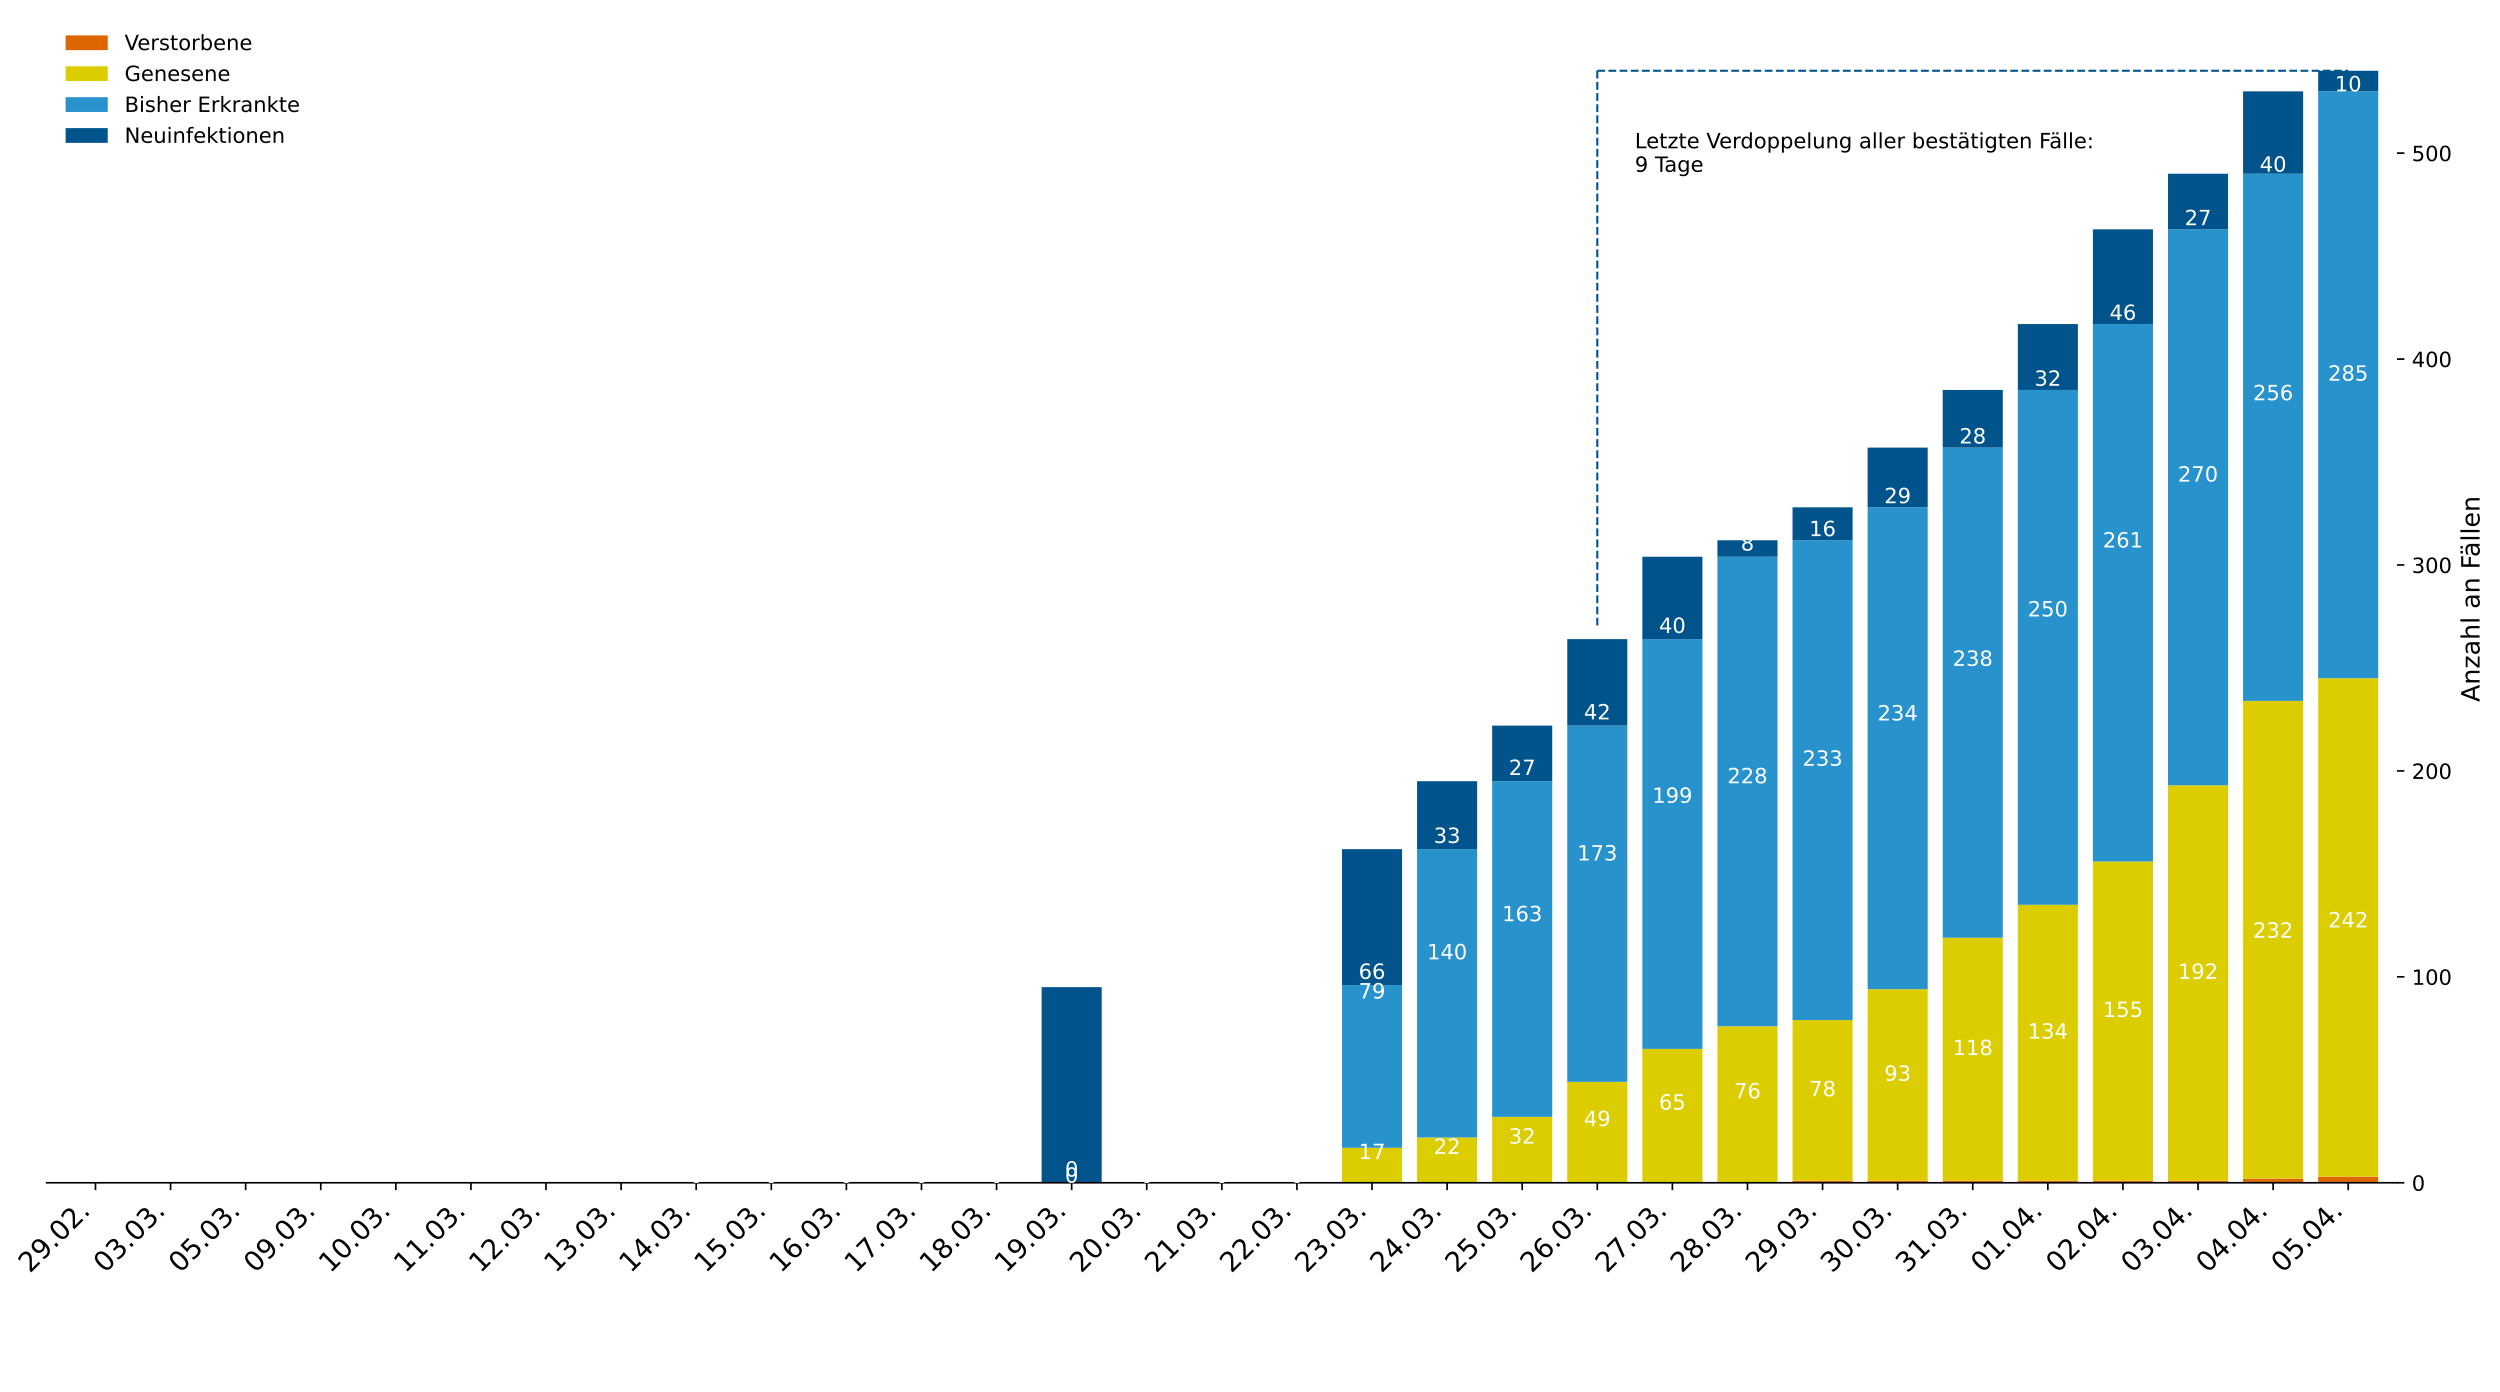 <?xml version="1.0" encoding="utf-8" standalone="no"?>
<!DOCTYPE svg PUBLIC "-//W3C//DTD SVG 1.1//EN"
  "http://www.w3.org/Graphics/SVG/1.1/DTD/svg11.dtd">
<!-- Created with matplotlib (https://matplotlib.org/) -->
<svg height="660.835pt" version="1.1" viewBox="0 0 1187.06 660.835" width="1187.06pt" xmlns="http://www.w3.org/2000/svg" xmlns:xlink="http://www.w3.org/1999/xlink">
 <defs>
  <style type="text/css">
*{stroke-linecap:butt;stroke-linejoin:round;}
  </style>
 </defs>
 <g id="figure_1">
  <g id="patch_1">
   <path d="M 0 660.835 
L 1187.06 660.835 
L 1187.06 0 
L 0 0 
z
" style="fill:#ffffff;"/>
  </g>
  <g id="axes_1">
   <g id="patch_2">
    <path d="M 22.158 561.6 
L 1138.158 561.6 
L 1138.158 7.2 
L 22.158 7.2 
z
" style="fill:#ffffff;"/>
   </g>
   <g id="patch_3">
    <path clip-path="url(#pd6d329ea48)" d="M 31.072 561.6 
L 59.596 561.6 
L 59.596 561.6 
L 31.072 561.6 
z
" style="fill:#dd6600;"/>
   </g>
   <g id="patch_4">
    <path clip-path="url(#pd6d329ea48)" d="M 66.727 561.6 
L 95.251 561.6 
L 95.251 561.6 
L 66.727 561.6 
z
" style="fill:#dd6600;"/>
   </g>
   <g id="patch_5">
    <path clip-path="url(#pd6d329ea48)" d="M 102.382 561.6 
L 130.906 561.6 
L 130.906 561.6 
L 102.382 561.6 
z
" style="fill:#dd6600;"/>
   </g>
   <g id="patch_6">
    <path clip-path="url(#pd6d329ea48)" d="M 138.037 561.6 
L 166.561 561.6 
L 166.561 561.6 
L 138.037 561.6 
z
" style="fill:#dd6600;"/>
   </g>
   <g id="patch_7">
    <path clip-path="url(#pd6d329ea48)" d="M 173.692 561.6 
L 202.216 561.6 
L 202.216 561.6 
L 173.692 561.6 
z
" style="fill:#dd6600;"/>
   </g>
   <g id="patch_8">
    <path clip-path="url(#pd6d329ea48)" d="M 209.347 561.6 
L 237.871 561.6 
L 237.871 561.6 
L 209.347 561.6 
z
" style="fill:#dd6600;"/>
   </g>
   <g id="patch_9">
    <path clip-path="url(#pd6d329ea48)" d="M 245.002 561.6 
L 273.526 561.6 
L 273.526 561.6 
L 245.002 561.6 
z
" style="fill:#dd6600;"/>
   </g>
   <g id="patch_10">
    <path clip-path="url(#pd6d329ea48)" d="M 280.657 561.6 
L 309.181 561.6 
L 309.181 561.6 
L 280.657 561.6 
z
" style="fill:#dd6600;"/>
   </g>
   <g id="patch_11">
    <path clip-path="url(#pd6d329ea48)" d="M 316.312 561.6 
L 344.836 561.6 
L 344.836 561.6 
L 316.312 561.6 
z
" style="fill:#dd6600;"/>
   </g>
   <g id="patch_12">
    <path clip-path="url(#pd6d329ea48)" d="M 351.967 561.6 
L 380.491 561.6 
L 380.491 561.6 
L 351.967 561.6 
z
" style="fill:#dd6600;"/>
   </g>
   <g id="patch_13">
    <path clip-path="url(#pd6d329ea48)" d="M 387.622 561.6 
L 416.146 561.6 
L 416.146 561.6 
L 387.622 561.6 
z
" style="fill:#dd6600;"/>
   </g>
   <g id="patch_14">
    <path clip-path="url(#pd6d329ea48)" d="M 423.277 561.6 
L 451.801 561.6 
L 451.801 561.6 
L 423.277 561.6 
z
" style="fill:#dd6600;"/>
   </g>
   <g id="patch_15">
    <path clip-path="url(#pd6d329ea48)" d="M 458.931 561.6 
L 487.455 561.6 
L 487.455 561.6 
L 458.931 561.6 
z
" style="fill:#dd6600;"/>
   </g>
   <g id="patch_16">
    <path clip-path="url(#pd6d329ea48)" d="M 494.586 561.6 
L 523.11 561.6 
L 523.11 561.6 
L 494.586 561.6 
z
" style="fill:#dd6600;"/>
   </g>
   <g id="patch_17">
    <path clip-path="url(#pd6d329ea48)" d="M 530.241 561.6 
L 558.765 561.6 
L 558.765 561.6 
L 530.241 561.6 
z
" style="fill:#dd6600;"/>
   </g>
   <g id="patch_18">
    <path clip-path="url(#pd6d329ea48)" d="M 565.896 561.6 
L 594.42 561.6 
L 594.42 561.6 
L 565.896 561.6 
z
" style="fill:#dd6600;"/>
   </g>
   <g id="patch_19">
    <path clip-path="url(#pd6d329ea48)" d="M 601.551 561.6 
L 630.075 561.6 
L 630.075 561.6 
L 601.551 561.6 
z
" style="fill:#dd6600;"/>
   </g>
   <g id="patch_20">
    <path clip-path="url(#pd6d329ea48)" d="M 637.206 561.6 
L 665.73 561.6 
L 665.73 561.6 
L 637.206 561.6 
z
" style="fill:#dd6600;"/>
   </g>
   <g id="patch_21">
    <path clip-path="url(#pd6d329ea48)" d="M 672.861 561.6 
L 701.385 561.6 
L 701.385 561.6 
L 672.861 561.6 
z
" style="fill:#dd6600;"/>
   </g>
   <g id="patch_22">
    <path clip-path="url(#pd6d329ea48)" d="M 708.516 561.6 
L 737.04 561.6 
L 737.04 561.6 
L 708.516 561.6 
z
" style="fill:#dd6600;"/>
   </g>
   <g id="patch_23">
    <path clip-path="url(#pd6d329ea48)" d="M 744.171 561.6 
L 772.695 561.6 
L 772.695 561.6 
L 744.171 561.6 
z
" style="fill:#dd6600;"/>
   </g>
   <g id="patch_24">
    <path clip-path="url(#pd6d329ea48)" d="M 779.826 561.6 
L 808.35 561.6 
L 808.35 561.6 
L 779.826 561.6 
z
" style="fill:#dd6600;"/>
   </g>
   <g id="patch_25">
    <path clip-path="url(#pd6d329ea48)" d="M 815.481 561.6 
L 844.005 561.6 
L 844.005 561.6 
L 815.481 561.6 
z
" style="fill:#dd6600;"/>
   </g>
   <g id="patch_26">
    <path clip-path="url(#pd6d329ea48)" d="M 851.136 561.6 
L 879.66 561.6 
L 879.66 560.622 
L 851.136 560.622 
z
" style="fill:#dd6600;"/>
   </g>
   <g id="patch_27">
    <path clip-path="url(#pd6d329ea48)" d="M 886.791 561.6 
L 915.315 561.6 
L 915.315 560.622 
L 886.791 560.622 
z
" style="fill:#dd6600;"/>
   </g>
   <g id="patch_28">
    <path clip-path="url(#pd6d329ea48)" d="M 922.446 561.6 
L 950.97 561.6 
L 950.97 560.622 
L 922.446 560.622 
z
" style="fill:#dd6600;"/>
   </g>
   <g id="patch_29">
    <path clip-path="url(#pd6d329ea48)" d="M 958.101 561.6 
L 986.625 561.6 
L 986.625 560.622 
L 958.101 560.622 
z
" style="fill:#dd6600;"/>
   </g>
   <g id="patch_30">
    <path clip-path="url(#pd6d329ea48)" d="M 993.756 561.6 
L 1022.28 561.6 
L 1022.28 560.622 
L 993.756 560.622 
z
" style="fill:#dd6600;"/>
   </g>
   <g id="patch_31">
    <path clip-path="url(#pd6d329ea48)" d="M 1029.411 561.6 
L 1057.935 561.6 
L 1057.935 560.622 
L 1029.411 560.622 
z
" style="fill:#dd6600;"/>
   </g>
   <g id="patch_32">
    <path clip-path="url(#pd6d329ea48)" d="M 1065.066 561.6 
L 1093.59 561.6 
L 1093.59 559.644 
L 1065.066 559.644 
z
" style="fill:#dd6600;"/>
   </g>
   <g id="patch_33">
    <path clip-path="url(#pd6d329ea48)" d="M 1100.721 561.6 
L 1129.245 561.6 
L 1129.245 558.667 
L 1100.721 558.667 
z
" style="fill:#dd6600;"/>
   </g>
   <g id="patch_34">
    <path clip-path="url(#pd6d329ea48)" d="M 31.072 561.6 
L 59.596 561.6 
L 59.596 561.6 
L 31.072 561.6 
z
" style="fill:#dbcd00;"/>
   </g>
   <g id="patch_35">
    <path clip-path="url(#pd6d329ea48)" d="M 66.727 561.6 
L 95.251 561.6 
L 95.251 561.6 
L 66.727 561.6 
z
" style="fill:#dbcd00;"/>
   </g>
   <g id="patch_36">
    <path clip-path="url(#pd6d329ea48)" d="M 102.382 561.6 
L 130.906 561.6 
L 130.906 561.6 
L 102.382 561.6 
z
" style="fill:#dbcd00;"/>
   </g>
   <g id="patch_37">
    <path clip-path="url(#pd6d329ea48)" d="M 138.037 561.6 
L 166.561 561.6 
L 166.561 561.6 
L 138.037 561.6 
z
" style="fill:#dbcd00;"/>
   </g>
   <g id="patch_38">
    <path clip-path="url(#pd6d329ea48)" d="M 173.692 561.6 
L 202.216 561.6 
L 202.216 561.6 
L 173.692 561.6 
z
" style="fill:#dbcd00;"/>
   </g>
   <g id="patch_39">
    <path clip-path="url(#pd6d329ea48)" d="M 209.347 561.6 
L 237.871 561.6 
L 237.871 561.6 
L 209.347 561.6 
z
" style="fill:#dbcd00;"/>
   </g>
   <g id="patch_40">
    <path clip-path="url(#pd6d329ea48)" d="M 245.002 561.6 
L 273.526 561.6 
L 273.526 561.6 
L 245.002 561.6 
z
" style="fill:#dbcd00;"/>
   </g>
   <g id="patch_41">
    <path clip-path="url(#pd6d329ea48)" d="M 280.657 561.6 
L 309.181 561.6 
L 309.181 561.6 
L 280.657 561.6 
z
" style="fill:#dbcd00;"/>
   </g>
   <g id="patch_42">
    <path clip-path="url(#pd6d329ea48)" d="M 316.312 561.6 
L 344.836 561.6 
L 344.836 561.6 
L 316.312 561.6 
z
" style="fill:#dbcd00;"/>
   </g>
   <g id="patch_43">
    <path clip-path="url(#pd6d329ea48)" d="M 351.967 561.6 
L 380.491 561.6 
L 380.491 561.6 
L 351.967 561.6 
z
" style="fill:#dbcd00;"/>
   </g>
   <g id="patch_44">
    <path clip-path="url(#pd6d329ea48)" d="M 387.622 561.6 
L 416.146 561.6 
L 416.146 561.6 
L 387.622 561.6 
z
" style="fill:#dbcd00;"/>
   </g>
   <g id="patch_45">
    <path clip-path="url(#pd6d329ea48)" d="M 423.277 561.6 
L 451.801 561.6 
L 451.801 561.6 
L 423.277 561.6 
z
" style="fill:#dbcd00;"/>
   </g>
   <g id="patch_46">
    <path clip-path="url(#pd6d329ea48)" d="M 458.931 561.6 
L 487.455 561.6 
L 487.455 561.6 
L 458.931 561.6 
z
" style="fill:#dbcd00;"/>
   </g>
   <g id="patch_47">
    <path clip-path="url(#pd6d329ea48)" d="M 494.586 561.6 
L 523.11 561.6 
L 523.11 561.6 
L 494.586 561.6 
z
" style="fill:#dbcd00;"/>
   </g>
   <g id="patch_48">
    <path clip-path="url(#pd6d329ea48)" d="M 530.241 561.6 
L 558.765 561.6 
L 558.765 561.6 
L 530.241 561.6 
z
" style="fill:#dbcd00;"/>
   </g>
   <g id="patch_49">
    <path clip-path="url(#pd6d329ea48)" d="M 565.896 561.6 
L 594.42 561.6 
L 594.42 561.6 
L 565.896 561.6 
z
" style="fill:#dbcd00;"/>
   </g>
   <g id="patch_50">
    <path clip-path="url(#pd6d329ea48)" d="M 601.551 561.6 
L 630.075 561.6 
L 630.075 561.6 
L 601.551 561.6 
z
" style="fill:#dbcd00;"/>
   </g>
   <g id="patch_51">
    <path clip-path="url(#pd6d329ea48)" d="M 637.206 561.6 
L 665.73 561.6 
L 665.73 544.978 
L 637.206 544.978 
z
" style="fill:#dbcd00;"/>
   </g>
   <g id="patch_52">
    <path clip-path="url(#pd6d329ea48)" d="M 672.861 561.6 
L 701.385 561.6 
L 701.385 540.089 
L 672.861 540.089 
z
" style="fill:#dbcd00;"/>
   </g>
   <g id="patch_53">
    <path clip-path="url(#pd6d329ea48)" d="M 708.516 561.6 
L 737.04 561.6 
L 737.04 530.311 
L 708.516 530.311 
z
" style="fill:#dbcd00;"/>
   </g>
   <g id="patch_54">
    <path clip-path="url(#pd6d329ea48)" d="M 744.171 561.6 
L 772.695 561.6 
L 772.695 513.689 
L 744.171 513.689 
z
" style="fill:#dbcd00;"/>
   </g>
   <g id="patch_55">
    <path clip-path="url(#pd6d329ea48)" d="M 779.826 561.6 
L 808.35 561.6 
L 808.35 498.044 
L 779.826 498.044 
z
" style="fill:#dbcd00;"/>
   </g>
   <g id="patch_56">
    <path clip-path="url(#pd6d329ea48)" d="M 815.481 561.6 
L 844.005 561.6 
L 844.005 487.289 
L 815.481 487.289 
z
" style="fill:#dbcd00;"/>
   </g>
   <g id="patch_57">
    <path clip-path="url(#pd6d329ea48)" d="M 851.136 560.622 
L 879.66 560.622 
L 879.66 484.356 
L 851.136 484.356 
z
" style="fill:#dbcd00;"/>
   </g>
   <g id="patch_58">
    <path clip-path="url(#pd6d329ea48)" d="M 886.791 560.622 
L 915.315 560.622 
L 915.315 469.689 
L 886.791 469.689 
z
" style="fill:#dbcd00;"/>
   </g>
   <g id="patch_59">
    <path clip-path="url(#pd6d329ea48)" d="M 922.446 560.622 
L 950.97 560.622 
L 950.97 445.244 
L 922.446 445.244 
z
" style="fill:#dbcd00;"/>
   </g>
   <g id="patch_60">
    <path clip-path="url(#pd6d329ea48)" d="M 958.101 560.622 
L 986.625 560.622 
L 986.625 429.6 
L 958.101 429.6 
z
" style="fill:#dbcd00;"/>
   </g>
   <g id="patch_61">
    <path clip-path="url(#pd6d329ea48)" d="M 993.756 560.622 
L 1022.28 560.622 
L 1022.28 409.067 
L 993.756 409.067 
z
" style="fill:#dbcd00;"/>
   </g>
   <g id="patch_62">
    <path clip-path="url(#pd6d329ea48)" d="M 1029.411 560.622 
L 1057.935 560.622 
L 1057.935 372.889 
L 1029.411 372.889 
z
" style="fill:#dbcd00;"/>
   </g>
   <g id="patch_63">
    <path clip-path="url(#pd6d329ea48)" d="M 1065.066 559.644 
L 1093.59 559.644 
L 1093.59 332.8 
L 1065.066 332.8 
z
" style="fill:#dbcd00;"/>
   </g>
   <g id="patch_64">
    <path clip-path="url(#pd6d329ea48)" d="M 1100.721 558.667 
L 1129.245 558.667 
L 1129.245 322.044 
L 1100.721 322.044 
z
" style="fill:#dbcd00;"/>
   </g>
   <g id="patch_65">
    <path clip-path="url(#pd6d329ea48)" d="M 31.072 561.6 
L 59.596 561.6 
L 59.596 561.6 
L 31.072 561.6 
z
" style="fill:#2792cb;"/>
   </g>
   <g id="patch_66">
    <path clip-path="url(#pd6d329ea48)" d="M 66.727 561.6 
L 95.251 561.6 
L 95.251 561.6 
L 66.727 561.6 
z
" style="fill:#2792cb;"/>
   </g>
   <g id="patch_67">
    <path clip-path="url(#pd6d329ea48)" d="M 102.382 561.6 
L 130.906 561.6 
L 130.906 561.6 
L 102.382 561.6 
z
" style="fill:#2792cb;"/>
   </g>
   <g id="patch_68">
    <path clip-path="url(#pd6d329ea48)" d="M 138.037 561.6 
L 166.561 561.6 
L 166.561 561.6 
L 138.037 561.6 
z
" style="fill:#2792cb;"/>
   </g>
   <g id="patch_69">
    <path clip-path="url(#pd6d329ea48)" d="M 173.692 561.6 
L 202.216 561.6 
L 202.216 561.6 
L 173.692 561.6 
z
" style="fill:#2792cb;"/>
   </g>
   <g id="patch_70">
    <path clip-path="url(#pd6d329ea48)" d="M 209.347 561.6 
L 237.871 561.6 
L 237.871 561.6 
L 209.347 561.6 
z
" style="fill:#2792cb;"/>
   </g>
   <g id="patch_71">
    <path clip-path="url(#pd6d329ea48)" d="M 245.002 561.6 
L 273.526 561.6 
L 273.526 561.6 
L 245.002 561.6 
z
" style="fill:#2792cb;"/>
   </g>
   <g id="patch_72">
    <path clip-path="url(#pd6d329ea48)" d="M 280.657 561.6 
L 309.181 561.6 
L 309.181 561.6 
L 280.657 561.6 
z
" style="fill:#2792cb;"/>
   </g>
   <g id="patch_73">
    <path clip-path="url(#pd6d329ea48)" d="M 316.312 561.6 
L 344.836 561.6 
L 344.836 561.6 
L 316.312 561.6 
z
" style="fill:#2792cb;"/>
   </g>
   <g id="patch_74">
    <path clip-path="url(#pd6d329ea48)" d="M 351.967 561.6 
L 380.491 561.6 
L 380.491 561.6 
L 351.967 561.6 
z
" style="fill:#2792cb;"/>
   </g>
   <g id="patch_75">
    <path clip-path="url(#pd6d329ea48)" d="M 387.622 561.6 
L 416.146 561.6 
L 416.146 561.6 
L 387.622 561.6 
z
" style="fill:#2792cb;"/>
   </g>
   <g id="patch_76">
    <path clip-path="url(#pd6d329ea48)" d="M 423.277 561.6 
L 451.801 561.6 
L 451.801 561.6 
L 423.277 561.6 
z
" style="fill:#2792cb;"/>
   </g>
   <g id="patch_77">
    <path clip-path="url(#pd6d329ea48)" d="M 458.931 561.6 
L 487.455 561.6 
L 487.455 561.6 
L 458.931 561.6 
z
" style="fill:#2792cb;"/>
   </g>
   <g id="patch_78">
    <path clip-path="url(#pd6d329ea48)" d="M 494.586 561.6 
L 523.11 561.6 
L 523.11 561.6 
L 494.586 561.6 
z
" style="fill:#2792cb;"/>
   </g>
   <g id="patch_79">
    <path clip-path="url(#pd6d329ea48)" d="M 530.241 561.6 
L 558.765 561.6 
L 558.765 561.6 
L 530.241 561.6 
z
" style="fill:#2792cb;"/>
   </g>
   <g id="patch_80">
    <path clip-path="url(#pd6d329ea48)" d="M 565.896 561.6 
L 594.42 561.6 
L 594.42 561.6 
L 565.896 561.6 
z
" style="fill:#2792cb;"/>
   </g>
   <g id="patch_81">
    <path clip-path="url(#pd6d329ea48)" d="M 601.551 561.6 
L 630.075 561.6 
L 630.075 561.6 
L 601.551 561.6 
z
" style="fill:#2792cb;"/>
   </g>
   <g id="patch_82">
    <path clip-path="url(#pd6d329ea48)" d="M 637.206 544.978 
L 665.73 544.978 
L 665.73 467.733 
L 637.206 467.733 
z
" style="fill:#2792cb;"/>
   </g>
   <g id="patch_83">
    <path clip-path="url(#pd6d329ea48)" d="M 672.861 540.089 
L 701.385 540.089 
L 701.385 403.2 
L 672.861 403.2 
z
" style="fill:#2792cb;"/>
   </g>
   <g id="patch_84">
    <path clip-path="url(#pd6d329ea48)" d="M 708.516 530.311 
L 737.04 530.311 
L 737.04 370.933 
L 708.516 370.933 
z
" style="fill:#2792cb;"/>
   </g>
   <g id="patch_85">
    <path clip-path="url(#pd6d329ea48)" d="M 744.171 513.689 
L 772.695 513.689 
L 772.695 344.533 
L 744.171 344.533 
z
" style="fill:#2792cb;"/>
   </g>
   <g id="patch_86">
    <path clip-path="url(#pd6d329ea48)" d="M 779.826 498.044 
L 808.35 498.044 
L 808.35 303.467 
L 779.826 303.467 
z
" style="fill:#2792cb;"/>
   </g>
   <g id="patch_87">
    <path clip-path="url(#pd6d329ea48)" d="M 815.481 487.289 
L 844.005 487.289 
L 844.005 264.356 
L 815.481 264.356 
z
" style="fill:#2792cb;"/>
   </g>
   <g id="patch_88">
    <path clip-path="url(#pd6d329ea48)" d="M 851.136 484.356 
L 879.66 484.356 
L 879.66 256.533 
L 851.136 256.533 
z
" style="fill:#2792cb;"/>
   </g>
   <g id="patch_89">
    <path clip-path="url(#pd6d329ea48)" d="M 886.791 469.689 
L 915.315 469.689 
L 915.315 240.889 
L 886.791 240.889 
z
" style="fill:#2792cb;"/>
   </g>
   <g id="patch_90">
    <path clip-path="url(#pd6d329ea48)" d="M 922.446 445.244 
L 950.97 445.244 
L 950.97 212.533 
L 922.446 212.533 
z
" style="fill:#2792cb;"/>
   </g>
   <g id="patch_91">
    <path clip-path="url(#pd6d329ea48)" d="M 958.101 429.6 
L 986.625 429.6 
L 986.625 185.156 
L 958.101 185.156 
z
" style="fill:#2792cb;"/>
   </g>
   <g id="patch_92">
    <path clip-path="url(#pd6d329ea48)" d="M 993.756 409.067 
L 1022.28 409.067 
L 1022.28 153.867 
L 993.756 153.867 
z
" style="fill:#2792cb;"/>
   </g>
   <g id="patch_93">
    <path clip-path="url(#pd6d329ea48)" d="M 1029.411 372.889 
L 1057.935 372.889 
L 1057.935 108.889 
L 1029.411 108.889 
z
" style="fill:#2792cb;"/>
   </g>
   <g id="patch_94">
    <path clip-path="url(#pd6d329ea48)" d="M 1065.066 332.8 
L 1093.59 332.8 
L 1093.59 82.489 
L 1065.066 82.489 
z
" style="fill:#2792cb;"/>
   </g>
   <g id="patch_95">
    <path clip-path="url(#pd6d329ea48)" d="M 1100.721 322.044 
L 1129.245 322.044 
L 1129.245 43.378 
L 1100.721 43.378 
z
" style="fill:#2792cb;"/>
   </g>
   <g id="patch_96">
    <path clip-path="url(#pd6d329ea48)" d="M 31.072 561.6 
L 59.596 561.6 
L 59.596 561.6 
L 31.072 561.6 
z
" style="fill:#00548b;"/>
   </g>
   <g id="patch_97">
    <path clip-path="url(#pd6d329ea48)" d="M 66.727 561.6 
L 95.251 561.6 
L 95.251 561.6 
L 66.727 561.6 
z
" style="fill:#00548b;"/>
   </g>
   <g id="patch_98">
    <path clip-path="url(#pd6d329ea48)" d="M 102.382 561.6 
L 130.906 561.6 
L 130.906 561.6 
L 102.382 561.6 
z
" style="fill:#00548b;"/>
   </g>
   <g id="patch_99">
    <path clip-path="url(#pd6d329ea48)" d="M 138.037 561.6 
L 166.561 561.6 
L 166.561 561.6 
L 138.037 561.6 
z
" style="fill:#00548b;"/>
   </g>
   <g id="patch_100">
    <path clip-path="url(#pd6d329ea48)" d="M 173.692 561.6 
L 202.216 561.6 
L 202.216 561.6 
L 173.692 561.6 
z
" style="fill:#00548b;"/>
   </g>
   <g id="patch_101">
    <path clip-path="url(#pd6d329ea48)" d="M 209.347 561.6 
L 237.871 561.6 
L 237.871 561.6 
L 209.347 561.6 
z
" style="fill:#00548b;"/>
   </g>
   <g id="patch_102">
    <path clip-path="url(#pd6d329ea48)" d="M 245.002 561.6 
L 273.526 561.6 
L 273.526 561.6 
L 245.002 561.6 
z
" style="fill:#00548b;"/>
   </g>
   <g id="patch_103">
    <path clip-path="url(#pd6d329ea48)" d="M 280.657 561.6 
L 309.181 561.6 
L 309.181 561.6 
L 280.657 561.6 
z
" style="fill:#00548b;"/>
   </g>
   <g id="patch_104">
    <path clip-path="url(#pd6d329ea48)" d="M 316.312 561.6 
L 344.836 561.6 
L 344.836 561.6 
L 316.312 561.6 
z
" style="fill:#00548b;"/>
   </g>
   <g id="patch_105">
    <path clip-path="url(#pd6d329ea48)" d="M 351.967 561.6 
L 380.491 561.6 
L 380.491 561.6 
L 351.967 561.6 
z
" style="fill:#00548b;"/>
   </g>
   <g id="patch_106">
    <path clip-path="url(#pd6d329ea48)" d="M 387.622 561.6 
L 416.146 561.6 
L 416.146 561.6 
L 387.622 561.6 
z
" style="fill:#00548b;"/>
   </g>
   <g id="patch_107">
    <path clip-path="url(#pd6d329ea48)" d="M 423.277 561.6 
L 451.801 561.6 
L 451.801 561.6 
L 423.277 561.6 
z
" style="fill:#00548b;"/>
   </g>
   <g id="patch_108">
    <path clip-path="url(#pd6d329ea48)" d="M 458.931 561.6 
L 487.455 561.6 
L 487.455 561.6 
L 458.931 561.6 
z
" style="fill:#00548b;"/>
   </g>
   <g id="patch_109">
    <path clip-path="url(#pd6d329ea48)" d="M 494.586 561.6 
L 523.11 561.6 
L 523.11 468.711 
L 494.586 468.711 
z
" style="fill:#00548b;"/>
   </g>
   <g id="patch_110">
    <path clip-path="url(#pd6d329ea48)" d="M 530.241 561.6 
L 558.765 561.6 
L 558.765 561.6 
L 530.241 561.6 
z
" style="fill:#00548b;"/>
   </g>
   <g id="patch_111">
    <path clip-path="url(#pd6d329ea48)" d="M 565.896 561.6 
L 594.42 561.6 
L 594.42 561.6 
L 565.896 561.6 
z
" style="fill:#00548b;"/>
   </g>
   <g id="patch_112">
    <path clip-path="url(#pd6d329ea48)" d="M 601.551 561.6 
L 630.075 561.6 
L 630.075 561.6 
L 601.551 561.6 
z
" style="fill:#00548b;"/>
   </g>
   <g id="patch_113">
    <path clip-path="url(#pd6d329ea48)" d="M 637.206 467.733 
L 665.73 467.733 
L 665.73 403.2 
L 637.206 403.2 
z
" style="fill:#00548b;"/>
   </g>
   <g id="patch_114">
    <path clip-path="url(#pd6d329ea48)" d="M 672.861 403.2 
L 701.385 403.2 
L 701.385 370.933 
L 672.861 370.933 
z
" style="fill:#00548b;"/>
   </g>
   <g id="patch_115">
    <path clip-path="url(#pd6d329ea48)" d="M 708.516 370.933 
L 737.04 370.933 
L 737.04 344.533 
L 708.516 344.533 
z
" style="fill:#00548b;"/>
   </g>
   <g id="patch_116">
    <path clip-path="url(#pd6d329ea48)" d="M 744.171 344.533 
L 772.695 344.533 
L 772.695 303.467 
L 744.171 303.467 
z
" style="fill:#00548b;"/>
   </g>
   <g id="patch_117">
    <path clip-path="url(#pd6d329ea48)" d="M 779.826 303.467 
L 808.35 303.467 
L 808.35 264.356 
L 779.826 264.356 
z
" style="fill:#00548b;"/>
   </g>
   <g id="patch_118">
    <path clip-path="url(#pd6d329ea48)" d="M 815.481 264.356 
L 844.005 264.356 
L 844.005 256.533 
L 815.481 256.533 
z
" style="fill:#00548b;"/>
   </g>
   <g id="patch_119">
    <path clip-path="url(#pd6d329ea48)" d="M 851.136 256.533 
L 879.66 256.533 
L 879.66 240.889 
L 851.136 240.889 
z
" style="fill:#00548b;"/>
   </g>
   <g id="patch_120">
    <path clip-path="url(#pd6d329ea48)" d="M 886.791 240.889 
L 915.315 240.889 
L 915.315 212.533 
L 886.791 212.533 
z
" style="fill:#00548b;"/>
   </g>
   <g id="patch_121">
    <path clip-path="url(#pd6d329ea48)" d="M 922.446 212.533 
L 950.97 212.533 
L 950.97 185.156 
L 922.446 185.156 
z
" style="fill:#00548b;"/>
   </g>
   <g id="patch_122">
    <path clip-path="url(#pd6d329ea48)" d="M 958.101 185.156 
L 986.625 185.156 
L 986.625 153.867 
L 958.101 153.867 
z
" style="fill:#00548b;"/>
   </g>
   <g id="patch_123">
    <path clip-path="url(#pd6d329ea48)" d="M 993.756 153.867 
L 1022.28 153.867 
L 1022.28 108.889 
L 993.756 108.889 
z
" style="fill:#00548b;"/>
   </g>
   <g id="patch_124">
    <path clip-path="url(#pd6d329ea48)" d="M 1029.411 108.889 
L 1057.935 108.889 
L 1057.935 82.489 
L 1029.411 82.489 
z
" style="fill:#00548b;"/>
   </g>
   <g id="patch_125">
    <path clip-path="url(#pd6d329ea48)" d="M 1065.066 82.489 
L 1093.59 82.489 
L 1093.59 43.378 
L 1065.066 43.378 
z
" style="fill:#00548b;"/>
   </g>
   <g id="patch_126">
    <path clip-path="url(#pd6d329ea48)" d="M 1100.721 43.378 
L 1129.245 43.378 
L 1129.245 33.6 
L 1100.721 33.6 
z
" style="fill:#00548b;"/>
   </g>
   <g id="matplotlib.axis_1">
    <g id="xtick_1">
     <g id="line2d_1">
      <defs>
       <path d="M 0 0 
L 0 3.5 
" id="md6f6262800" style="stroke:#000000;stroke-width:0.8;"/>
      </defs>
      <g>
       <use style="stroke:#000000;stroke-width:0.8;" x="45.334" xlink:href="#md6f6262800" y="561.6"/>
      </g>
     </g>
     <g id="text_1">
      <!-- 29.02. -->
      <defs>
       <path d="M 19.188 8.297 
L 53.609 8.297 
L 53.609 0 
L 7.328 0 
L 7.328 8.297 
Q 12.938 14.109 22.625 23.891 
Q 32.328 33.688 34.812 36.531 
Q 39.547 41.844 41.422 45.531 
Q 43.312 49.219 43.312 52.781 
Q 43.312 58.594 39.234 62.25 
Q 35.156 65.922 28.609 65.922 
Q 23.969 65.922 18.812 64.312 
Q 13.672 62.703 7.812 59.422 
L 7.812 69.391 
Q 13.766 71.781 18.938 73 
Q 24.125 74.219 28.422 74.219 
Q 39.75 74.219 46.484 68.547 
Q 53.219 62.891 53.219 53.422 
Q 53.219 48.922 51.531 44.891 
Q 49.859 40.875 45.406 35.406 
Q 44.188 33.984 37.641 27.219 
Q 31.109 20.453 19.188 8.297 
z
" id="DejaVuSans-50"/>
       <path d="M 10.984 1.516 
L 10.984 10.5 
Q 14.703 8.734 18.5 7.812 
Q 22.312 6.891 25.984 6.891 
Q 35.75 6.891 40.891 13.453 
Q 46.047 20.016 46.781 33.406 
Q 43.953 29.203 39.594 26.953 
Q 35.25 24.703 29.984 24.703 
Q 19.047 24.703 12.672 31.312 
Q 6.297 37.938 6.297 49.422 
Q 6.297 60.641 12.938 67.422 
Q 19.578 74.219 30.609 74.219 
Q 43.266 74.219 49.922 64.516 
Q 56.594 54.828 56.594 36.375 
Q 56.594 19.141 48.406 8.859 
Q 40.234 -1.422 26.422 -1.422 
Q 22.703 -1.422 18.891 -0.688 
Q 15.094 0.047 10.984 1.516 
z
M 30.609 32.422 
Q 37.25 32.422 41.125 36.953 
Q 45.016 41.5 45.016 49.422 
Q 45.016 57.281 41.125 61.844 
Q 37.25 66.406 30.609 66.406 
Q 23.969 66.406 20.094 61.844 
Q 16.219 57.281 16.219 49.422 
Q 16.219 41.5 20.094 36.953 
Q 23.969 32.422 30.609 32.422 
z
" id="DejaVuSans-57"/>
       <path d="M 10.688 12.406 
L 21 12.406 
L 21 0 
L 10.688 0 
z
" id="DejaVuSans-46"/>
       <path d="M 31.781 66.406 
Q 24.172 66.406 20.328 58.906 
Q 16.5 51.422 16.5 36.375 
Q 16.5 21.391 20.328 13.891 
Q 24.172 6.391 31.781 6.391 
Q 39.453 6.391 43.281 13.891 
Q 47.125 21.391 47.125 36.375 
Q 47.125 51.422 43.281 58.906 
Q 39.453 66.406 31.781 66.406 
z
M 31.781 74.219 
Q 44.047 74.219 50.516 64.516 
Q 56.984 54.828 56.984 36.375 
Q 56.984 17.969 50.516 8.266 
Q 44.047 -1.422 31.781 -1.422 
Q 19.531 -1.422 13.062 8.266 
Q 6.594 17.969 6.594 36.375 
Q 6.594 54.828 13.062 64.516 
Q 19.531 74.219 31.781 74.219 
z
" id="DejaVuSans-48"/>
      </defs>
      <g transform="translate(14.185 604.822)rotate(-45)scale(0.13 -0.13)">
       <use xlink:href="#DejaVuSans-50"/>
       <use x="63.623" xlink:href="#DejaVuSans-57"/>
       <use x="127.246" xlink:href="#DejaVuSans-46"/>
       <use x="159.033" xlink:href="#DejaVuSans-48"/>
       <use x="222.656" xlink:href="#DejaVuSans-50"/>
       <use x="286.279" xlink:href="#DejaVuSans-46"/>
      </g>
     </g>
    </g>
    <g id="xtick_2">
     <g id="line2d_2">
      <g>
       <use style="stroke:#000000;stroke-width:0.8;" x="80.989" xlink:href="#md6f6262800" y="561.6"/>
      </g>
     </g>
     <g id="text_2">
      <!-- 03.03. -->
      <defs>
       <path d="M 40.578 39.312 
Q 47.656 37.797 51.625 33 
Q 55.609 28.219 55.609 21.188 
Q 55.609 10.406 48.188 4.484 
Q 40.766 -1.422 27.094 -1.422 
Q 22.516 -1.422 17.656 -0.516 
Q 12.797 0.391 7.625 2.203 
L 7.625 11.719 
Q 11.719 9.328 16.594 8.109 
Q 21.484 6.891 26.812 6.891 
Q 36.078 6.891 40.938 10.547 
Q 45.797 14.203 45.797 21.188 
Q 45.797 27.641 41.281 31.266 
Q 36.766 34.906 28.719 34.906 
L 20.219 34.906 
L 20.219 43.016 
L 29.109 43.016 
Q 36.375 43.016 40.234 45.922 
Q 44.094 48.828 44.094 54.297 
Q 44.094 59.906 40.109 62.906 
Q 36.141 65.922 28.719 65.922 
Q 24.656 65.922 20.016 65.031 
Q 15.375 64.156 9.812 62.312 
L 9.812 71.094 
Q 15.438 72.656 20.344 73.438 
Q 25.25 74.219 29.594 74.219 
Q 40.828 74.219 47.359 69.109 
Q 53.906 64.016 53.906 55.328 
Q 53.906 49.266 50.438 45.094 
Q 46.969 40.922 40.578 39.312 
z
" id="DejaVuSans-51"/>
      </defs>
      <g transform="translate(49.84 604.822)rotate(-45)scale(0.13 -0.13)">
       <use xlink:href="#DejaVuSans-48"/>
       <use x="63.623" xlink:href="#DejaVuSans-51"/>
       <use x="127.246" xlink:href="#DejaVuSans-46"/>
       <use x="159.033" xlink:href="#DejaVuSans-48"/>
       <use x="222.656" xlink:href="#DejaVuSans-51"/>
       <use x="286.279" xlink:href="#DejaVuSans-46"/>
      </g>
     </g>
    </g>
    <g id="xtick_3">
     <g id="line2d_3">
      <g>
       <use style="stroke:#000000;stroke-width:0.8;" x="116.644" xlink:href="#md6f6262800" y="561.6"/>
      </g>
     </g>
     <g id="text_3">
      <!-- 05.03. -->
      <defs>
       <path d="M 10.797 72.906 
L 49.516 72.906 
L 49.516 64.594 
L 19.828 64.594 
L 19.828 46.734 
Q 21.969 47.469 24.109 47.828 
Q 26.266 48.188 28.422 48.188 
Q 40.625 48.188 47.75 41.5 
Q 54.891 34.812 54.891 23.391 
Q 54.891 11.625 47.562 5.094 
Q 40.234 -1.422 26.906 -1.422 
Q 22.312 -1.422 17.547 -0.641 
Q 12.797 0.141 7.719 1.703 
L 7.719 11.625 
Q 12.109 9.234 16.797 8.062 
Q 21.484 6.891 26.703 6.891 
Q 35.156 6.891 40.078 11.328 
Q 45.016 15.766 45.016 23.391 
Q 45.016 31 40.078 35.438 
Q 35.156 39.891 26.703 39.891 
Q 22.75 39.891 18.812 39.016 
Q 14.891 38.141 10.797 36.281 
z
" id="DejaVuSans-53"/>
      </defs>
      <g transform="translate(85.495 604.822)rotate(-45)scale(0.13 -0.13)">
       <use xlink:href="#DejaVuSans-48"/>
       <use x="63.623" xlink:href="#DejaVuSans-53"/>
       <use x="127.246" xlink:href="#DejaVuSans-46"/>
       <use x="159.033" xlink:href="#DejaVuSans-48"/>
       <use x="222.656" xlink:href="#DejaVuSans-51"/>
       <use x="286.279" xlink:href="#DejaVuSans-46"/>
      </g>
     </g>
    </g>
    <g id="xtick_4">
     <g id="line2d_4">
      <g>
       <use style="stroke:#000000;stroke-width:0.8;" x="152.299" xlink:href="#md6f6262800" y="561.6"/>
      </g>
     </g>
     <g id="text_4">
      <!-- 09.03. -->
      <g transform="translate(121.15 604.822)rotate(-45)scale(0.13 -0.13)">
       <use xlink:href="#DejaVuSans-48"/>
       <use x="63.623" xlink:href="#DejaVuSans-57"/>
       <use x="127.246" xlink:href="#DejaVuSans-46"/>
       <use x="159.033" xlink:href="#DejaVuSans-48"/>
       <use x="222.656" xlink:href="#DejaVuSans-51"/>
       <use x="286.279" xlink:href="#DejaVuSans-46"/>
      </g>
     </g>
    </g>
    <g id="xtick_5">
     <g id="line2d_5">
      <g>
       <use style="stroke:#000000;stroke-width:0.8;" x="187.954" xlink:href="#md6f6262800" y="561.6"/>
      </g>
     </g>
     <g id="text_5">
      <!-- 10.03. -->
      <defs>
       <path d="M 12.406 8.297 
L 28.516 8.297 
L 28.516 63.922 
L 10.984 60.406 
L 10.984 69.391 
L 28.422 72.906 
L 38.281 72.906 
L 38.281 8.297 
L 54.391 8.297 
L 54.391 0 
L 12.406 0 
z
" id="DejaVuSans-49"/>
      </defs>
      <g transform="translate(156.805 604.822)rotate(-45)scale(0.13 -0.13)">
       <use xlink:href="#DejaVuSans-49"/>
       <use x="63.623" xlink:href="#DejaVuSans-48"/>
       <use x="127.246" xlink:href="#DejaVuSans-46"/>
       <use x="159.033" xlink:href="#DejaVuSans-48"/>
       <use x="222.656" xlink:href="#DejaVuSans-51"/>
       <use x="286.279" xlink:href="#DejaVuSans-46"/>
      </g>
     </g>
    </g>
    <g id="xtick_6">
     <g id="line2d_6">
      <g>
       <use style="stroke:#000000;stroke-width:0.8;" x="223.609" xlink:href="#md6f6262800" y="561.6"/>
      </g>
     </g>
     <g id="text_6">
      <!-- 11.03. -->
      <g transform="translate(192.46 604.822)rotate(-45)scale(0.13 -0.13)">
       <use xlink:href="#DejaVuSans-49"/>
       <use x="63.623" xlink:href="#DejaVuSans-49"/>
       <use x="127.246" xlink:href="#DejaVuSans-46"/>
       <use x="159.033" xlink:href="#DejaVuSans-48"/>
       <use x="222.656" xlink:href="#DejaVuSans-51"/>
       <use x="286.279" xlink:href="#DejaVuSans-46"/>
      </g>
     </g>
    </g>
    <g id="xtick_7">
     <g id="line2d_7">
      <g>
       <use style="stroke:#000000;stroke-width:0.8;" x="259.264" xlink:href="#md6f6262800" y="561.6"/>
      </g>
     </g>
     <g id="text_7">
      <!-- 12.03. -->
      <g transform="translate(228.114 604.822)rotate(-45)scale(0.13 -0.13)">
       <use xlink:href="#DejaVuSans-49"/>
       <use x="63.623" xlink:href="#DejaVuSans-50"/>
       <use x="127.246" xlink:href="#DejaVuSans-46"/>
       <use x="159.033" xlink:href="#DejaVuSans-48"/>
       <use x="222.656" xlink:href="#DejaVuSans-51"/>
       <use x="286.279" xlink:href="#DejaVuSans-46"/>
      </g>
     </g>
    </g>
    <g id="xtick_8">
     <g id="line2d_8">
      <g>
       <use style="stroke:#000000;stroke-width:0.8;" x="294.919" xlink:href="#md6f6262800" y="561.6"/>
      </g>
     </g>
     <g id="text_8">
      <!-- 13.03. -->
      <g transform="translate(263.769 604.822)rotate(-45)scale(0.13 -0.13)">
       <use xlink:href="#DejaVuSans-49"/>
       <use x="63.623" xlink:href="#DejaVuSans-51"/>
       <use x="127.246" xlink:href="#DejaVuSans-46"/>
       <use x="159.033" xlink:href="#DejaVuSans-48"/>
       <use x="222.656" xlink:href="#DejaVuSans-51"/>
       <use x="286.279" xlink:href="#DejaVuSans-46"/>
      </g>
     </g>
    </g>
    <g id="xtick_9">
     <g id="line2d_9">
      <g>
       <use style="stroke:#000000;stroke-width:0.8;" x="330.574" xlink:href="#md6f6262800" y="561.6"/>
      </g>
     </g>
     <g id="text_9">
      <!-- 14.03. -->
      <defs>
       <path d="M 37.797 64.312 
L 12.891 25.391 
L 37.797 25.391 
z
M 35.203 72.906 
L 47.609 72.906 
L 47.609 25.391 
L 58.016 25.391 
L 58.016 17.188 
L 47.609 17.188 
L 47.609 0 
L 37.797 0 
L 37.797 17.188 
L 4.891 17.188 
L 4.891 26.703 
z
" id="DejaVuSans-52"/>
      </defs>
      <g transform="translate(299.424 604.822)rotate(-45)scale(0.13 -0.13)">
       <use xlink:href="#DejaVuSans-49"/>
       <use x="63.623" xlink:href="#DejaVuSans-52"/>
       <use x="127.246" xlink:href="#DejaVuSans-46"/>
       <use x="159.033" xlink:href="#DejaVuSans-48"/>
       <use x="222.656" xlink:href="#DejaVuSans-51"/>
       <use x="286.279" xlink:href="#DejaVuSans-46"/>
      </g>
     </g>
    </g>
    <g id="xtick_10">
     <g id="line2d_10">
      <g>
       <use style="stroke:#000000;stroke-width:0.8;" x="366.229" xlink:href="#md6f6262800" y="561.6"/>
      </g>
     </g>
     <g id="text_10">
      <!-- 15.03. -->
      <g transform="translate(335.079 604.822)rotate(-45)scale(0.13 -0.13)">
       <use xlink:href="#DejaVuSans-49"/>
       <use x="63.623" xlink:href="#DejaVuSans-53"/>
       <use x="127.246" xlink:href="#DejaVuSans-46"/>
       <use x="159.033" xlink:href="#DejaVuSans-48"/>
       <use x="222.656" xlink:href="#DejaVuSans-51"/>
       <use x="286.279" xlink:href="#DejaVuSans-46"/>
      </g>
     </g>
    </g>
    <g id="xtick_11">
     <g id="line2d_11">
      <g>
       <use style="stroke:#000000;stroke-width:0.8;" x="401.884" xlink:href="#md6f6262800" y="561.6"/>
      </g>
     </g>
     <g id="text_11">
      <!-- 16.03. -->
      <defs>
       <path d="M 33.016 40.375 
Q 26.375 40.375 22.484 35.828 
Q 18.609 31.297 18.609 23.391 
Q 18.609 15.531 22.484 10.953 
Q 26.375 6.391 33.016 6.391 
Q 39.656 6.391 43.531 10.953 
Q 47.406 15.531 47.406 23.391 
Q 47.406 31.297 43.531 35.828 
Q 39.656 40.375 33.016 40.375 
z
M 52.594 71.297 
L 52.594 62.312 
Q 48.875 64.062 45.094 64.984 
Q 41.312 65.922 37.594 65.922 
Q 27.828 65.922 22.672 59.328 
Q 17.531 52.734 16.797 39.406 
Q 19.672 43.656 24.016 45.922 
Q 28.375 48.188 33.594 48.188 
Q 44.578 48.188 50.953 41.516 
Q 57.328 34.859 57.328 23.391 
Q 57.328 12.156 50.688 5.359 
Q 44.047 -1.422 33.016 -1.422 
Q 20.359 -1.422 13.672 8.266 
Q 6.984 17.969 6.984 36.375 
Q 6.984 53.656 15.188 63.938 
Q 23.391 74.219 37.203 74.219 
Q 40.922 74.219 44.703 73.484 
Q 48.484 72.75 52.594 71.297 
z
" id="DejaVuSans-54"/>
      </defs>
      <g transform="translate(370.734 604.822)rotate(-45)scale(0.13 -0.13)">
       <use xlink:href="#DejaVuSans-49"/>
       <use x="63.623" xlink:href="#DejaVuSans-54"/>
       <use x="127.246" xlink:href="#DejaVuSans-46"/>
       <use x="159.033" xlink:href="#DejaVuSans-48"/>
       <use x="222.656" xlink:href="#DejaVuSans-51"/>
       <use x="286.279" xlink:href="#DejaVuSans-46"/>
      </g>
     </g>
    </g>
    <g id="xtick_12">
     <g id="line2d_12">
      <g>
       <use style="stroke:#000000;stroke-width:0.8;" x="437.539" xlink:href="#md6f6262800" y="561.6"/>
      </g>
     </g>
     <g id="text_12">
      <!-- 17.03. -->
      <defs>
       <path d="M 8.203 72.906 
L 55.078 72.906 
L 55.078 68.703 
L 28.609 0 
L 18.312 0 
L 43.219 64.594 
L 8.203 64.594 
z
" id="DejaVuSans-55"/>
      </defs>
      <g transform="translate(406.389 604.822)rotate(-45)scale(0.13 -0.13)">
       <use xlink:href="#DejaVuSans-49"/>
       <use x="63.623" xlink:href="#DejaVuSans-55"/>
       <use x="127.246" xlink:href="#DejaVuSans-46"/>
       <use x="159.033" xlink:href="#DejaVuSans-48"/>
       <use x="222.656" xlink:href="#DejaVuSans-51"/>
       <use x="286.279" xlink:href="#DejaVuSans-46"/>
      </g>
     </g>
    </g>
    <g id="xtick_13">
     <g id="line2d_13">
      <g>
       <use style="stroke:#000000;stroke-width:0.8;" x="473.193" xlink:href="#md6f6262800" y="561.6"/>
      </g>
     </g>
     <g id="text_13">
      <!-- 18.03. -->
      <defs>
       <path d="M 31.781 34.625 
Q 24.75 34.625 20.719 30.859 
Q 16.703 27.094 16.703 20.516 
Q 16.703 13.922 20.719 10.156 
Q 24.75 6.391 31.781 6.391 
Q 38.812 6.391 42.859 10.172 
Q 46.922 13.969 46.922 20.516 
Q 46.922 27.094 42.891 30.859 
Q 38.875 34.625 31.781 34.625 
z
M 21.922 38.812 
Q 15.578 40.375 12.031 44.719 
Q 8.5 49.078 8.5 55.328 
Q 8.5 64.062 14.719 69.141 
Q 20.953 74.219 31.781 74.219 
Q 42.672 74.219 48.875 69.141 
Q 55.078 64.062 55.078 55.328 
Q 55.078 49.078 51.531 44.719 
Q 48 40.375 41.703 38.812 
Q 48.828 37.156 52.797 32.312 
Q 56.781 27.484 56.781 20.516 
Q 56.781 9.906 50.312 4.234 
Q 43.844 -1.422 31.781 -1.422 
Q 19.734 -1.422 13.25 4.234 
Q 6.781 9.906 6.781 20.516 
Q 6.781 27.484 10.781 32.312 
Q 14.797 37.156 21.922 38.812 
z
M 18.312 54.391 
Q 18.312 48.734 21.844 45.562 
Q 25.391 42.391 31.781 42.391 
Q 38.141 42.391 41.719 45.562 
Q 45.312 48.734 45.312 54.391 
Q 45.312 60.062 41.719 63.234 
Q 38.141 66.406 31.781 66.406 
Q 25.391 66.406 21.844 63.234 
Q 18.312 60.062 18.312 54.391 
z
" id="DejaVuSans-56"/>
      </defs>
      <g transform="translate(442.044 604.822)rotate(-45)scale(0.13 -0.13)">
       <use xlink:href="#DejaVuSans-49"/>
       <use x="63.623" xlink:href="#DejaVuSans-56"/>
       <use x="127.246" xlink:href="#DejaVuSans-46"/>
       <use x="159.033" xlink:href="#DejaVuSans-48"/>
       <use x="222.656" xlink:href="#DejaVuSans-51"/>
       <use x="286.279" xlink:href="#DejaVuSans-46"/>
      </g>
     </g>
    </g>
    <g id="xtick_14">
     <g id="line2d_14">
      <g>
       <use style="stroke:#000000;stroke-width:0.8;" x="508.848" xlink:href="#md6f6262800" y="561.6"/>
      </g>
     </g>
     <g id="text_14">
      <!-- 19.03. -->
      <g transform="translate(477.699 604.822)rotate(-45)scale(0.13 -0.13)">
       <use xlink:href="#DejaVuSans-49"/>
       <use x="63.623" xlink:href="#DejaVuSans-57"/>
       <use x="127.246" xlink:href="#DejaVuSans-46"/>
       <use x="159.033" xlink:href="#DejaVuSans-48"/>
       <use x="222.656" xlink:href="#DejaVuSans-51"/>
       <use x="286.279" xlink:href="#DejaVuSans-46"/>
      </g>
     </g>
    </g>
    <g id="xtick_15">
     <g id="line2d_15">
      <g>
       <use style="stroke:#000000;stroke-width:0.8;" x="544.503" xlink:href="#md6f6262800" y="561.6"/>
      </g>
     </g>
     <g id="text_15">
      <!-- 20.03. -->
      <g transform="translate(513.354 604.822)rotate(-45)scale(0.13 -0.13)">
       <use xlink:href="#DejaVuSans-50"/>
       <use x="63.623" xlink:href="#DejaVuSans-48"/>
       <use x="127.246" xlink:href="#DejaVuSans-46"/>
       <use x="159.033" xlink:href="#DejaVuSans-48"/>
       <use x="222.656" xlink:href="#DejaVuSans-51"/>
       <use x="286.279" xlink:href="#DejaVuSans-46"/>
      </g>
     </g>
    </g>
    <g id="xtick_16">
     <g id="line2d_16">
      <g>
       <use style="stroke:#000000;stroke-width:0.8;" x="580.158" xlink:href="#md6f6262800" y="561.6"/>
      </g>
     </g>
     <g id="text_16">
      <!-- 21.03. -->
      <g transform="translate(549.009 604.822)rotate(-45)scale(0.13 -0.13)">
       <use xlink:href="#DejaVuSans-50"/>
       <use x="63.623" xlink:href="#DejaVuSans-49"/>
       <use x="127.246" xlink:href="#DejaVuSans-46"/>
       <use x="159.033" xlink:href="#DejaVuSans-48"/>
       <use x="222.656" xlink:href="#DejaVuSans-51"/>
       <use x="286.279" xlink:href="#DejaVuSans-46"/>
      </g>
     </g>
    </g>
    <g id="xtick_17">
     <g id="line2d_17">
      <g>
       <use style="stroke:#000000;stroke-width:0.8;" x="615.813" xlink:href="#md6f6262800" y="561.6"/>
      </g>
     </g>
     <g id="text_17">
      <!-- 22.03. -->
      <g transform="translate(584.664 604.822)rotate(-45)scale(0.13 -0.13)">
       <use xlink:href="#DejaVuSans-50"/>
       <use x="63.623" xlink:href="#DejaVuSans-50"/>
       <use x="127.246" xlink:href="#DejaVuSans-46"/>
       <use x="159.033" xlink:href="#DejaVuSans-48"/>
       <use x="222.656" xlink:href="#DejaVuSans-51"/>
       <use x="286.279" xlink:href="#DejaVuSans-46"/>
      </g>
     </g>
    </g>
    <g id="xtick_18">
     <g id="line2d_18">
      <g>
       <use style="stroke:#000000;stroke-width:0.8;" x="651.468" xlink:href="#md6f6262800" y="561.6"/>
      </g>
     </g>
     <g id="text_18">
      <!-- 23.03. -->
      <g transform="translate(620.319 604.822)rotate(-45)scale(0.13 -0.13)">
       <use xlink:href="#DejaVuSans-50"/>
       <use x="63.623" xlink:href="#DejaVuSans-51"/>
       <use x="127.246" xlink:href="#DejaVuSans-46"/>
       <use x="159.033" xlink:href="#DejaVuSans-48"/>
       <use x="222.656" xlink:href="#DejaVuSans-51"/>
       <use x="286.279" xlink:href="#DejaVuSans-46"/>
      </g>
     </g>
    </g>
    <g id="xtick_19">
     <g id="line2d_19">
      <g>
       <use style="stroke:#000000;stroke-width:0.8;" x="687.123" xlink:href="#md6f6262800" y="561.6"/>
      </g>
     </g>
     <g id="text_19">
      <!-- 24.03. -->
      <g transform="translate(655.974 604.822)rotate(-45)scale(0.13 -0.13)">
       <use xlink:href="#DejaVuSans-50"/>
       <use x="63.623" xlink:href="#DejaVuSans-52"/>
       <use x="127.246" xlink:href="#DejaVuSans-46"/>
       <use x="159.033" xlink:href="#DejaVuSans-48"/>
       <use x="222.656" xlink:href="#DejaVuSans-51"/>
       <use x="286.279" xlink:href="#DejaVuSans-46"/>
      </g>
     </g>
    </g>
    <g id="xtick_20">
     <g id="line2d_20">
      <g>
       <use style="stroke:#000000;stroke-width:0.8;" x="722.778" xlink:href="#md6f6262800" y="561.6"/>
      </g>
     </g>
     <g id="text_20">
      <!-- 25.03. -->
      <g transform="translate(691.629 604.822)rotate(-45)scale(0.13 -0.13)">
       <use xlink:href="#DejaVuSans-50"/>
       <use x="63.623" xlink:href="#DejaVuSans-53"/>
       <use x="127.246" xlink:href="#DejaVuSans-46"/>
       <use x="159.033" xlink:href="#DejaVuSans-48"/>
       <use x="222.656" xlink:href="#DejaVuSans-51"/>
       <use x="286.279" xlink:href="#DejaVuSans-46"/>
      </g>
     </g>
    </g>
    <g id="xtick_21">
     <g id="line2d_21">
      <g>
       <use style="stroke:#000000;stroke-width:0.8;" x="758.433" xlink:href="#md6f6262800" y="561.6"/>
      </g>
     </g>
     <g id="text_21">
      <!-- 26.03. -->
      <g transform="translate(727.284 604.822)rotate(-45)scale(0.13 -0.13)">
       <use xlink:href="#DejaVuSans-50"/>
       <use x="63.623" xlink:href="#DejaVuSans-54"/>
       <use x="127.246" xlink:href="#DejaVuSans-46"/>
       <use x="159.033" xlink:href="#DejaVuSans-48"/>
       <use x="222.656" xlink:href="#DejaVuSans-51"/>
       <use x="286.279" xlink:href="#DejaVuSans-46"/>
      </g>
     </g>
    </g>
    <g id="xtick_22">
     <g id="line2d_22">
      <g>
       <use style="stroke:#000000;stroke-width:0.8;" x="794.088" xlink:href="#md6f6262800" y="561.6"/>
      </g>
     </g>
     <g id="text_22">
      <!-- 27.03. -->
      <g transform="translate(762.939 604.822)rotate(-45)scale(0.13 -0.13)">
       <use xlink:href="#DejaVuSans-50"/>
       <use x="63.623" xlink:href="#DejaVuSans-55"/>
       <use x="127.246" xlink:href="#DejaVuSans-46"/>
       <use x="159.033" xlink:href="#DejaVuSans-48"/>
       <use x="222.656" xlink:href="#DejaVuSans-51"/>
       <use x="286.279" xlink:href="#DejaVuSans-46"/>
      </g>
     </g>
    </g>
    <g id="xtick_23">
     <g id="line2d_23">
      <g>
       <use style="stroke:#000000;stroke-width:0.8;" x="829.743" xlink:href="#md6f6262800" y="561.6"/>
      </g>
     </g>
     <g id="text_23">
      <!-- 28.03. -->
      <g transform="translate(798.594 604.822)rotate(-45)scale(0.13 -0.13)">
       <use xlink:href="#DejaVuSans-50"/>
       <use x="63.623" xlink:href="#DejaVuSans-56"/>
       <use x="127.246" xlink:href="#DejaVuSans-46"/>
       <use x="159.033" xlink:href="#DejaVuSans-48"/>
       <use x="222.656" xlink:href="#DejaVuSans-51"/>
       <use x="286.279" xlink:href="#DejaVuSans-46"/>
      </g>
     </g>
    </g>
    <g id="xtick_24">
     <g id="line2d_24">
      <g>
       <use style="stroke:#000000;stroke-width:0.8;" x="865.398" xlink:href="#md6f6262800" y="561.6"/>
      </g>
     </g>
     <g id="text_24">
      <!-- 29.03. -->
      <g transform="translate(834.249 604.822)rotate(-45)scale(0.13 -0.13)">
       <use xlink:href="#DejaVuSans-50"/>
       <use x="63.623" xlink:href="#DejaVuSans-57"/>
       <use x="127.246" xlink:href="#DejaVuSans-46"/>
       <use x="159.033" xlink:href="#DejaVuSans-48"/>
       <use x="222.656" xlink:href="#DejaVuSans-51"/>
       <use x="286.279" xlink:href="#DejaVuSans-46"/>
      </g>
     </g>
    </g>
    <g id="xtick_25">
     <g id="line2d_25">
      <g>
       <use style="stroke:#000000;stroke-width:0.8;" x="901.053" xlink:href="#md6f6262800" y="561.6"/>
      </g>
     </g>
     <g id="text_25">
      <!-- 30.03. -->
      <g transform="translate(869.904 604.822)rotate(-45)scale(0.13 -0.13)">
       <use xlink:href="#DejaVuSans-51"/>
       <use x="63.623" xlink:href="#DejaVuSans-48"/>
       <use x="127.246" xlink:href="#DejaVuSans-46"/>
       <use x="159.033" xlink:href="#DejaVuSans-48"/>
       <use x="222.656" xlink:href="#DejaVuSans-51"/>
       <use x="286.279" xlink:href="#DejaVuSans-46"/>
      </g>
     </g>
    </g>
    <g id="xtick_26">
     <g id="line2d_26">
      <g>
       <use style="stroke:#000000;stroke-width:0.8;" x="936.708" xlink:href="#md6f6262800" y="561.6"/>
      </g>
     </g>
     <g id="text_26">
      <!-- 31.03. -->
      <g transform="translate(905.559 604.822)rotate(-45)scale(0.13 -0.13)">
       <use xlink:href="#DejaVuSans-51"/>
       <use x="63.623" xlink:href="#DejaVuSans-49"/>
       <use x="127.246" xlink:href="#DejaVuSans-46"/>
       <use x="159.033" xlink:href="#DejaVuSans-48"/>
       <use x="222.656" xlink:href="#DejaVuSans-51"/>
       <use x="286.279" xlink:href="#DejaVuSans-46"/>
      </g>
     </g>
    </g>
    <g id="xtick_27">
     <g id="line2d_27">
      <g>
       <use style="stroke:#000000;stroke-width:0.8;" x="972.363" xlink:href="#md6f6262800" y="561.6"/>
      </g>
     </g>
     <g id="text_27">
      <!-- 01.04. -->
      <g transform="translate(941.214 604.822)rotate(-45)scale(0.13 -0.13)">
       <use xlink:href="#DejaVuSans-48"/>
       <use x="63.623" xlink:href="#DejaVuSans-49"/>
       <use x="127.246" xlink:href="#DejaVuSans-46"/>
       <use x="159.033" xlink:href="#DejaVuSans-48"/>
       <use x="222.656" xlink:href="#DejaVuSans-52"/>
       <use x="286.279" xlink:href="#DejaVuSans-46"/>
      </g>
     </g>
    </g>
    <g id="xtick_28">
     <g id="line2d_28">
      <g>
       <use style="stroke:#000000;stroke-width:0.8;" x="1008.018" xlink:href="#md6f6262800" y="561.6"/>
      </g>
     </g>
     <g id="text_28">
      <!-- 02.04. -->
      <g transform="translate(976.868 604.822)rotate(-45)scale(0.13 -0.13)">
       <use xlink:href="#DejaVuSans-48"/>
       <use x="63.623" xlink:href="#DejaVuSans-50"/>
       <use x="127.246" xlink:href="#DejaVuSans-46"/>
       <use x="159.033" xlink:href="#DejaVuSans-48"/>
       <use x="222.656" xlink:href="#DejaVuSans-52"/>
       <use x="286.279" xlink:href="#DejaVuSans-46"/>
      </g>
     </g>
    </g>
    <g id="xtick_29">
     <g id="line2d_29">
      <g>
       <use style="stroke:#000000;stroke-width:0.8;" x="1043.673" xlink:href="#md6f6262800" y="561.6"/>
      </g>
     </g>
     <g id="text_29">
      <!-- 03.04. -->
      <g transform="translate(1012.523 604.822)rotate(-45)scale(0.13 -0.13)">
       <use xlink:href="#DejaVuSans-48"/>
       <use x="63.623" xlink:href="#DejaVuSans-51"/>
       <use x="127.246" xlink:href="#DejaVuSans-46"/>
       <use x="159.033" xlink:href="#DejaVuSans-48"/>
       <use x="222.656" xlink:href="#DejaVuSans-52"/>
       <use x="286.279" xlink:href="#DejaVuSans-46"/>
      </g>
     </g>
    </g>
    <g id="xtick_30">
     <g id="line2d_30">
      <g>
       <use style="stroke:#000000;stroke-width:0.8;" x="1079.328" xlink:href="#md6f6262800" y="561.6"/>
      </g>
     </g>
     <g id="text_30">
      <!-- 04.04. -->
      <g transform="translate(1048.178 604.822)rotate(-45)scale(0.13 -0.13)">
       <use xlink:href="#DejaVuSans-48"/>
       <use x="63.623" xlink:href="#DejaVuSans-52"/>
       <use x="127.246" xlink:href="#DejaVuSans-46"/>
       <use x="159.033" xlink:href="#DejaVuSans-48"/>
       <use x="222.656" xlink:href="#DejaVuSans-52"/>
       <use x="286.279" xlink:href="#DejaVuSans-46"/>
      </g>
     </g>
    </g>
    <g id="xtick_31">
     <g id="line2d_31">
      <g>
       <use style="stroke:#000000;stroke-width:0.8;" x="1114.983" xlink:href="#md6f6262800" y="561.6"/>
      </g>
     </g>
     <g id="text_31">
      <!-- 05.04. -->
      <g transform="translate(1083.833 604.822)rotate(-45)scale(0.13 -0.13)">
       <use xlink:href="#DejaVuSans-48"/>
       <use x="63.623" xlink:href="#DejaVuSans-53"/>
       <use x="127.246" xlink:href="#DejaVuSans-46"/>
       <use x="159.033" xlink:href="#DejaVuSans-48"/>
       <use x="222.656" xlink:href="#DejaVuSans-52"/>
       <use x="286.279" xlink:href="#DejaVuSans-46"/>
      </g>
     </g>
    </g>
   </g>
   <g id="matplotlib.axis_2">
    <g id="ytick_1">
     <g id="line2d_32">
      <defs>
       <path d="M 0 0 
L 3.5 0 
" id="mb0880c1868" style="stroke:#000000;stroke-width:0.8;"/>
      </defs>
      <g>
       <use style="stroke:#000000;stroke-width:0.8;" x="1138.158" xlink:href="#mb0880c1868" y="561.6"/>
      </g>
     </g>
     <g id="text_32">
      <!-- 0 -->
      <g transform="translate(1145.158 565.399)scale(0.1 -0.1)">
       <use xlink:href="#DejaVuSans-48"/>
      </g>
     </g>
    </g>
    <g id="ytick_2">
     <g id="line2d_33">
      <g>
       <use style="stroke:#000000;stroke-width:0.8;" x="1138.158" xlink:href="#mb0880c1868" y="463.822"/>
      </g>
     </g>
     <g id="text_33">
      <!-- 100 -->
      <g transform="translate(1145.158 467.621)scale(0.1 -0.1)">
       <use xlink:href="#DejaVuSans-49"/>
       <use x="63.623" xlink:href="#DejaVuSans-48"/>
       <use x="127.246" xlink:href="#DejaVuSans-48"/>
      </g>
     </g>
    </g>
    <g id="ytick_3">
     <g id="line2d_34">
      <g>
       <use style="stroke:#000000;stroke-width:0.8;" x="1138.158" xlink:href="#mb0880c1868" y="366.044"/>
      </g>
     </g>
     <g id="text_34">
      <!-- 200 -->
      <g transform="translate(1145.158 369.844)scale(0.1 -0.1)">
       <use xlink:href="#DejaVuSans-50"/>
       <use x="63.623" xlink:href="#DejaVuSans-48"/>
       <use x="127.246" xlink:href="#DejaVuSans-48"/>
      </g>
     </g>
    </g>
    <g id="ytick_4">
     <g id="line2d_35">
      <g>
       <use style="stroke:#000000;stroke-width:0.8;" x="1138.158" xlink:href="#mb0880c1868" y="268.267"/>
      </g>
     </g>
     <g id="text_35">
      <!-- 300 -->
      <g transform="translate(1145.158 272.066)scale(0.1 -0.1)">
       <use xlink:href="#DejaVuSans-51"/>
       <use x="63.623" xlink:href="#DejaVuSans-48"/>
       <use x="127.246" xlink:href="#DejaVuSans-48"/>
      </g>
     </g>
    </g>
    <g id="ytick_5">
     <g id="line2d_36">
      <g>
       <use style="stroke:#000000;stroke-width:0.8;" x="1138.158" xlink:href="#mb0880c1868" y="170.489"/>
      </g>
     </g>
     <g id="text_36">
      <!-- 400 -->
      <g transform="translate(1145.158 174.288)scale(0.1 -0.1)">
       <use xlink:href="#DejaVuSans-52"/>
       <use x="63.623" xlink:href="#DejaVuSans-48"/>
       <use x="127.246" xlink:href="#DejaVuSans-48"/>
      </g>
     </g>
    </g>
    <g id="ytick_6">
     <g id="line2d_37">
      <g>
       <use style="stroke:#000000;stroke-width:0.8;" x="1138.158" xlink:href="#mb0880c1868" y="72.711"/>
      </g>
     </g>
     <g id="text_37">
      <!-- 500 -->
      <g transform="translate(1145.158 76.51)scale(0.1 -0.1)">
       <use xlink:href="#DejaVuSans-53"/>
       <use x="63.623" xlink:href="#DejaVuSans-48"/>
       <use x="127.246" xlink:href="#DejaVuSans-48"/>
      </g>
     </g>
    </g>
    <g id="text_38">
     <!-- Anzahl an Fällen -->
     <defs>
      <path d="M 34.188 63.188 
L 20.797 26.906 
L 47.609 26.906 
z
M 28.609 72.906 
L 39.797 72.906 
L 67.578 0 
L 57.328 0 
L 50.688 18.703 
L 17.828 18.703 
L 11.188 0 
L 0.781 0 
z
" id="DejaVuSans-65"/>
      <path d="M 54.891 33.016 
L 54.891 0 
L 45.906 0 
L 45.906 32.719 
Q 45.906 40.484 42.875 44.328 
Q 39.844 48.188 33.797 48.188 
Q 26.516 48.188 22.312 43.547 
Q 18.109 38.922 18.109 30.906 
L 18.109 0 
L 9.078 0 
L 9.078 54.688 
L 18.109 54.688 
L 18.109 46.188 
Q 21.344 51.125 25.703 53.562 
Q 30.078 56 35.797 56 
Q 45.219 56 50.047 50.172 
Q 54.891 44.344 54.891 33.016 
z
" id="DejaVuSans-110"/>
      <path d="M 5.516 54.688 
L 48.188 54.688 
L 48.188 46.484 
L 14.406 7.172 
L 48.188 7.172 
L 48.188 0 
L 4.297 0 
L 4.297 8.203 
L 38.094 47.516 
L 5.516 47.516 
z
" id="DejaVuSans-122"/>
      <path d="M 34.281 27.484 
Q 23.391 27.484 19.188 25 
Q 14.984 22.516 14.984 16.5 
Q 14.984 11.719 18.141 8.906 
Q 21.297 6.109 26.703 6.109 
Q 34.188 6.109 38.703 11.406 
Q 43.219 16.703 43.219 25.484 
L 43.219 27.484 
z
M 52.203 31.203 
L 52.203 0 
L 43.219 0 
L 43.219 8.297 
Q 40.141 3.328 35.547 0.953 
Q 30.953 -1.422 24.312 -1.422 
Q 15.922 -1.422 10.953 3.297 
Q 6 8.016 6 15.922 
Q 6 25.141 12.172 29.828 
Q 18.359 34.516 30.609 34.516 
L 43.219 34.516 
L 43.219 35.406 
Q 43.219 41.609 39.141 45 
Q 35.062 48.391 27.688 48.391 
Q 23 48.391 18.547 47.266 
Q 14.109 46.141 10.016 43.891 
L 10.016 52.203 
Q 14.938 54.109 19.578 55.047 
Q 24.219 56 28.609 56 
Q 40.484 56 46.344 49.844 
Q 52.203 43.703 52.203 31.203 
z
" id="DejaVuSans-97"/>
      <path d="M 54.891 33.016 
L 54.891 0 
L 45.906 0 
L 45.906 32.719 
Q 45.906 40.484 42.875 44.328 
Q 39.844 48.188 33.797 48.188 
Q 26.516 48.188 22.312 43.547 
Q 18.109 38.922 18.109 30.906 
L 18.109 0 
L 9.078 0 
L 9.078 75.984 
L 18.109 75.984 
L 18.109 46.188 
Q 21.344 51.125 25.703 53.562 
Q 30.078 56 35.797 56 
Q 45.219 56 50.047 50.172 
Q 54.891 44.344 54.891 33.016 
z
" id="DejaVuSans-104"/>
      <path d="M 9.422 75.984 
L 18.406 75.984 
L 18.406 0 
L 9.422 0 
z
" id="DejaVuSans-108"/>
      <path id="DejaVuSans-32"/>
      <path d="M 9.812 72.906 
L 51.703 72.906 
L 51.703 64.594 
L 19.672 64.594 
L 19.672 43.109 
L 48.578 43.109 
L 48.578 34.812 
L 19.672 34.812 
L 19.672 0 
L 9.812 0 
z
" id="DejaVuSans-70"/>
      <path d="M 34.281 27.484 
Q 23.391 27.484 19.188 25 
Q 14.984 22.516 14.984 16.5 
Q 14.984 11.719 18.141 8.906 
Q 21.297 6.109 26.703 6.109 
Q 34.188 6.109 38.703 11.406 
Q 43.219 16.703 43.219 25.484 
L 43.219 27.484 
z
M 52.203 31.203 
L 52.203 0 
L 43.219 0 
L 43.219 8.297 
Q 40.141 3.328 35.547 0.953 
Q 30.953 -1.422 24.312 -1.422 
Q 15.922 -1.422 10.953 3.297 
Q 6 8.016 6 15.922 
Q 6 25.141 12.172 29.828 
Q 18.359 34.516 30.609 34.516 
L 43.219 34.516 
L 43.219 35.406 
Q 43.219 41.609 39.141 45 
Q 35.062 48.391 27.688 48.391 
Q 23 48.391 18.547 47.266 
Q 14.109 46.141 10.016 43.891 
L 10.016 52.203 
Q 14.938 54.109 19.578 55.047 
Q 24.219 56 28.609 56 
Q 40.484 56 46.344 49.844 
Q 52.203 43.703 52.203 31.203 
z
M 33.594 75.781 
L 43.5 75.781 
L 43.5 65.922 
L 33.594 65.922 
z
M 14.5 75.781 
L 24.406 75.781 
L 24.406 65.922 
L 14.5 65.922 
z
" id="DejaVuSans-228"/>
      <path d="M 56.203 29.594 
L 56.203 25.203 
L 14.891 25.203 
Q 15.484 15.922 20.484 11.062 
Q 25.484 6.203 34.422 6.203 
Q 39.594 6.203 44.453 7.469 
Q 49.312 8.734 54.109 11.281 
L 54.109 2.781 
Q 49.266 0.734 44.188 -0.344 
Q 39.109 -1.422 33.891 -1.422 
Q 20.797 -1.422 13.156 6.188 
Q 5.516 13.812 5.516 26.812 
Q 5.516 40.234 12.766 48.109 
Q 20.016 56 32.328 56 
Q 43.359 56 49.781 48.891 
Q 56.203 41.797 56.203 29.594 
z
M 47.219 32.234 
Q 47.125 39.594 43.094 43.984 
Q 39.062 48.391 32.422 48.391 
Q 24.906 48.391 20.391 44.141 
Q 15.875 39.891 15.188 32.172 
z
" id="DejaVuSans-101"/>
     </defs>
     <g transform="translate(1177.364 333.304)rotate(-90)scale(0.12 -0.12)">
      <use xlink:href="#DejaVuSans-65"/>
      <use x="68.408" xlink:href="#DejaVuSans-110"/>
      <use x="131.787" xlink:href="#DejaVuSans-122"/>
      <use x="184.277" xlink:href="#DejaVuSans-97"/>
      <use x="245.557" xlink:href="#DejaVuSans-104"/>
      <use x="308.936" xlink:href="#DejaVuSans-108"/>
      <use x="336.719" xlink:href="#DejaVuSans-32"/>
      <use x="368.506" xlink:href="#DejaVuSans-97"/>
      <use x="429.785" xlink:href="#DejaVuSans-110"/>
      <use x="493.164" xlink:href="#DejaVuSans-32"/>
      <use x="524.951" xlink:href="#DejaVuSans-70"/>
      <use x="573.346" xlink:href="#DejaVuSans-228"/>
      <use x="634.625" xlink:href="#DejaVuSans-108"/>
      <use x="662.408" xlink:href="#DejaVuSans-108"/>
      <use x="690.191" xlink:href="#DejaVuSans-101"/>
      <use x="751.715" xlink:href="#DejaVuSans-110"/>
     </g>
    </g>
   </g>
   <g id="LineCollection_1">
    <path clip-path="url(#pd6d329ea48)" d="M 758.433 33.6 
L 1114.983 33.6 
" style="fill:none;stroke:#00548b;stroke-dasharray:3.7,1.6;stroke-dashoffset:0;"/>
   </g>
   <g id="LineCollection_2">
    <path clip-path="url(#pd6d329ea48)" d="M 758.433 33.6 
L 758.433 297.6 
" style="fill:none;stroke:#00548b;stroke-dasharray:3.7,1.6;stroke-dashoffset:0;"/>
   </g>
   <g id="patch_127">
    <path d="M 22.158 561.6 
L 1138.158 561.6 
" style="fill:none;stroke:#000000;stroke-linecap:square;stroke-linejoin:miter;stroke-width:0.8;"/>
   </g>
   <g id="text_39">
    <!-- 0 -->
    <g style="fill:#ffffff;" transform="translate(291.737 558.667)scale(0.1 -0.1)">
     <use xlink:href="#DejaVuSans-48"/>
    </g>
   </g>
   <g id="text_40">
    <!-- 0 -->
    <g style="fill:#ffffff;" transform="translate(327.392 558.667)scale(0.1 -0.1)">
     <use xlink:href="#DejaVuSans-48"/>
    </g>
   </g>
   <g id="text_41">
    <!-- 0 -->
    <g style="fill:#ffffff;" transform="translate(363.047 558.667)scale(0.1 -0.1)">
     <use xlink:href="#DejaVuSans-48"/>
    </g>
   </g>
   <g id="text_42">
    <!-- 0 -->
    <g style="fill:#ffffff;" transform="translate(398.702 558.667)scale(0.1 -0.1)">
     <use xlink:href="#DejaVuSans-48"/>
    </g>
   </g>
   <g id="text_43">
    <!-- 0 -->
    <g style="fill:#ffffff;" transform="translate(434.357 558.667)scale(0.1 -0.1)">
     <use xlink:href="#DejaVuSans-48"/>
    </g>
   </g>
   <g id="text_44">
    <!-- 0 -->
    <g style="fill:#ffffff;" transform="translate(470.012 558.667)scale(0.1 -0.1)">
     <use xlink:href="#DejaVuSans-48"/>
    </g>
   </g>
   <g id="text_45">
    <!-- 95 -->
    <g style="fill:#ffffff;" transform="translate(502.486 651.556)scale(0.1 -0.1)">
     <use xlink:href="#DejaVuSans-57"/>
     <use x="63.623" xlink:href="#DejaVuSans-53"/>
    </g>
   </g>
   <g id="text_46">
    <!-- 0 -->
    <g style="fill:#ffffff;" transform="translate(541.322 558.667)scale(0.1 -0.1)">
     <use xlink:href="#DejaVuSans-48"/>
    </g>
   </g>
   <g id="text_47">
    <!-- 0 -->
    <g style="fill:#ffffff;" transform="translate(576.977 558.667)scale(0.1 -0.1)">
     <use xlink:href="#DejaVuSans-48"/>
    </g>
   </g>
   <g id="text_48">
    <!-- 0 -->
    <g style="fill:#ffffff;" transform="translate(612.632 558.667)scale(0.1 -0.1)">
     <use xlink:href="#DejaVuSans-48"/>
    </g>
   </g>
   <g id="text_49">
    <!-- 66 -->
    <g style="fill:#ffffff;" transform="translate(645.106 464.8)scale(0.1 -0.1)">
     <use xlink:href="#DejaVuSans-54"/>
     <use x="63.623" xlink:href="#DejaVuSans-54"/>
    </g>
   </g>
   <g id="text_50">
    <!-- 33 -->
    <g style="fill:#ffffff;" transform="translate(680.761 400.267)scale(0.1 -0.1)">
     <use xlink:href="#DejaVuSans-51"/>
     <use x="63.623" xlink:href="#DejaVuSans-51"/>
    </g>
   </g>
   <g id="text_51">
    <!-- 27 -->
    <g style="fill:#ffffff;" transform="translate(716.416 368)scale(0.1 -0.1)">
     <use xlink:href="#DejaVuSans-50"/>
     <use x="63.623" xlink:href="#DejaVuSans-55"/>
    </g>
   </g>
   <g id="text_52">
    <!-- 42 -->
    <g style="fill:#ffffff;" transform="translate(752.071 341.6)scale(0.1 -0.1)">
     <use xlink:href="#DejaVuSans-52"/>
     <use x="63.623" xlink:href="#DejaVuSans-50"/>
    </g>
   </g>
   <g id="text_53">
    <!-- 40 -->
    <g style="fill:#ffffff;" transform="translate(787.726 300.533)scale(0.1 -0.1)">
     <use xlink:href="#DejaVuSans-52"/>
     <use x="63.623" xlink:href="#DejaVuSans-48"/>
    </g>
   </g>
   <g id="text_54">
    <!-- 8 -->
    <g style="fill:#ffffff;" transform="translate(826.562 261.422)scale(0.1 -0.1)">
     <use xlink:href="#DejaVuSans-56"/>
    </g>
   </g>
   <g id="text_55">
    <!-- 16 -->
    <g style="fill:#ffffff;" transform="translate(859.035 254.578)scale(0.1 -0.1)">
     <use xlink:href="#DejaVuSans-49"/>
     <use x="63.623" xlink:href="#DejaVuSans-54"/>
    </g>
   </g>
   <g id="text_56">
    <!-- 29 -->
    <g style="fill:#ffffff;" transform="translate(894.69 238.933)scale(0.1 -0.1)">
     <use xlink:href="#DejaVuSans-50"/>
     <use x="63.623" xlink:href="#DejaVuSans-57"/>
    </g>
   </g>
   <g id="text_57">
    <!-- 28 -->
    <g style="fill:#ffffff;" transform="translate(930.345 210.578)scale(0.1 -0.1)">
     <use xlink:href="#DejaVuSans-50"/>
     <use x="63.623" xlink:href="#DejaVuSans-56"/>
    </g>
   </g>
   <g id="text_58">
    <!-- 32 -->
    <g style="fill:#ffffff;" transform="translate(966 183.2)scale(0.1 -0.1)">
     <use xlink:href="#DejaVuSans-51"/>
     <use x="63.623" xlink:href="#DejaVuSans-50"/>
    </g>
   </g>
   <g id="text_59">
    <!-- 46 -->
    <g style="fill:#ffffff;" transform="translate(1001.655 151.911)scale(0.1 -0.1)">
     <use xlink:href="#DejaVuSans-52"/>
     <use x="63.623" xlink:href="#DejaVuSans-54"/>
    </g>
   </g>
   <g id="text_60">
    <!-- 27 -->
    <g style="fill:#ffffff;" transform="translate(1037.31 106.933)scale(0.1 -0.1)">
     <use xlink:href="#DejaVuSans-50"/>
     <use x="63.623" xlink:href="#DejaVuSans-55"/>
    </g>
   </g>
   <g id="text_61">
    <!-- 40 -->
    <g style="fill:#ffffff;" transform="translate(1072.965 81.511)scale(0.1 -0.1)">
     <use xlink:href="#DejaVuSans-52"/>
     <use x="63.623" xlink:href="#DejaVuSans-48"/>
    </g>
   </g>
   <g id="text_62">
    <!-- 10 -->
    <g style="fill:#ffffff;" transform="translate(1108.62 43.378)scale(0.1 -0.1)">
     <use xlink:href="#DejaVuSans-49"/>
     <use x="63.623" xlink:href="#DejaVuSans-48"/>
    </g>
   </g>
   <g id="text_63">
    <!-- 0 -->
    <g style="fill:#ffffff;" transform="translate(327.392 561.6)scale(0.1 -0.1)">
     <use xlink:href="#DejaVuSans-48"/>
    </g>
   </g>
   <g id="text_64">
    <!-- 0 -->
    <g style="fill:#ffffff;" transform="translate(363.047 561.6)scale(0.1 -0.1)">
     <use xlink:href="#DejaVuSans-48"/>
    </g>
   </g>
   <g id="text_65">
    <!-- 0 -->
    <g style="fill:#ffffff;" transform="translate(398.702 561.6)scale(0.1 -0.1)">
     <use xlink:href="#DejaVuSans-48"/>
    </g>
   </g>
   <g id="text_66">
    <!-- 0 -->
    <g style="fill:#ffffff;" transform="translate(434.357 561.6)scale(0.1 -0.1)">
     <use xlink:href="#DejaVuSans-48"/>
    </g>
   </g>
   <g id="text_67">
    <!-- 0 -->
    <g style="fill:#ffffff;" transform="translate(470.012 561.6)scale(0.1 -0.1)">
     <use xlink:href="#DejaVuSans-48"/>
    </g>
   </g>
   <g id="text_68">
    <!-- 0 -->
    <g style="fill:#ffffff;" transform="translate(505.667 561.6)scale(0.1 -0.1)">
     <use xlink:href="#DejaVuSans-48"/>
    </g>
   </g>
   <g id="text_69">
    <!-- 0 -->
    <g style="fill:#ffffff;" transform="translate(541.322 561.6)scale(0.1 -0.1)">
     <use xlink:href="#DejaVuSans-48"/>
    </g>
   </g>
   <g id="text_70">
    <!-- 0 -->
    <g style="fill:#ffffff;" transform="translate(576.977 561.6)scale(0.1 -0.1)">
     <use xlink:href="#DejaVuSans-48"/>
    </g>
   </g>
   <g id="text_71">
    <!-- 0 -->
    <g style="fill:#ffffff;" transform="translate(612.632 561.6)scale(0.1 -0.1)">
     <use xlink:href="#DejaVuSans-48"/>
    </g>
   </g>
   <g id="text_72">
    <!-- 79 -->
    <g style="fill:#ffffff;" transform="translate(645.106 474.089)scale(0.1 -0.1)">
     <use xlink:href="#DejaVuSans-55"/>
     <use x="63.623" xlink:href="#DejaVuSans-57"/>
    </g>
   </g>
   <g id="text_73">
    <!-- 140 -->
    <g style="fill:#ffffff;" transform="translate(677.579 455.511)scale(0.1 -0.1)">
     <use xlink:href="#DejaVuSans-49"/>
     <use x="63.623" xlink:href="#DejaVuSans-52"/>
     <use x="127.246" xlink:href="#DejaVuSans-48"/>
    </g>
   </g>
   <g id="text_74">
    <!-- 163 -->
    <g style="fill:#ffffff;" transform="translate(713.234 437.422)scale(0.1 -0.1)">
     <use xlink:href="#DejaVuSans-49"/>
     <use x="63.623" xlink:href="#DejaVuSans-54"/>
     <use x="127.246" xlink:href="#DejaVuSans-51"/>
    </g>
   </g>
   <g id="text_75">
    <!-- 173 -->
    <g style="fill:#ffffff;" transform="translate(748.889 408.578)scale(0.1 -0.1)">
     <use xlink:href="#DejaVuSans-49"/>
     <use x="63.623" xlink:href="#DejaVuSans-55"/>
     <use x="127.246" xlink:href="#DejaVuSans-51"/>
    </g>
   </g>
   <g id="text_76">
    <!-- 199 -->
    <g style="fill:#ffffff;" transform="translate(784.544 381.2)scale(0.1 -0.1)">
     <use xlink:href="#DejaVuSans-49"/>
     <use x="63.623" xlink:href="#DejaVuSans-57"/>
     <use x="127.246" xlink:href="#DejaVuSans-57"/>
    </g>
   </g>
   <g id="text_77">
    <!-- 228 -->
    <g style="fill:#ffffff;" transform="translate(820.199 371.911)scale(0.1 -0.1)">
     <use xlink:href="#DejaVuSans-50"/>
     <use x="63.623" xlink:href="#DejaVuSans-50"/>
     <use x="127.246" xlink:href="#DejaVuSans-56"/>
    </g>
   </g>
   <g id="text_78">
    <!-- 233 -->
    <g style="fill:#ffffff;" transform="translate(855.854 363.6)scale(0.1 -0.1)">
     <use xlink:href="#DejaVuSans-50"/>
     <use x="63.623" xlink:href="#DejaVuSans-51"/>
     <use x="127.246" xlink:href="#DejaVuSans-51"/>
    </g>
   </g>
   <g id="text_79">
    <!-- 234 -->
    <g style="fill:#ffffff;" transform="translate(891.509 342.089)scale(0.1 -0.1)">
     <use xlink:href="#DejaVuSans-50"/>
     <use x="63.623" xlink:href="#DejaVuSans-51"/>
     <use x="127.246" xlink:href="#DejaVuSans-52"/>
    </g>
   </g>
   <g id="text_80">
    <!-- 238 -->
    <g style="fill:#ffffff;" transform="translate(927.164 316.178)scale(0.1 -0.1)">
     <use xlink:href="#DejaVuSans-50"/>
     <use x="63.623" xlink:href="#DejaVuSans-51"/>
     <use x="127.246" xlink:href="#DejaVuSans-56"/>
    </g>
   </g>
   <g id="text_81">
    <!-- 250 -->
    <g style="fill:#ffffff;" transform="translate(962.819 292.711)scale(0.1 -0.1)">
     <use xlink:href="#DejaVuSans-50"/>
     <use x="63.623" xlink:href="#DejaVuSans-53"/>
     <use x="127.246" xlink:href="#DejaVuSans-48"/>
    </g>
   </g>
   <g id="text_82">
    <!-- 261 -->
    <g style="fill:#ffffff;" transform="translate(998.474 259.956)scale(0.1 -0.1)">
     <use xlink:href="#DejaVuSans-50"/>
     <use x="63.623" xlink:href="#DejaVuSans-54"/>
     <use x="127.246" xlink:href="#DejaVuSans-49"/>
    </g>
   </g>
   <g id="text_83">
    <!-- 270 -->
    <g style="fill:#ffffff;" transform="translate(1034.129 228.667)scale(0.1 -0.1)">
     <use xlink:href="#DejaVuSans-50"/>
     <use x="63.623" xlink:href="#DejaVuSans-55"/>
     <use x="127.246" xlink:href="#DejaVuSans-48"/>
    </g>
   </g>
   <g id="text_84">
    <!-- 256 -->
    <g style="fill:#ffffff;" transform="translate(1069.784 190.044)scale(0.1 -0.1)">
     <use xlink:href="#DejaVuSans-50"/>
     <use x="63.623" xlink:href="#DejaVuSans-53"/>
     <use x="127.246" xlink:href="#DejaVuSans-54"/>
    </g>
   </g>
   <g id="text_85">
    <!-- 285 -->
    <g style="fill:#ffffff;" transform="translate(1105.439 180.756)scale(0.1 -0.1)">
     <use xlink:href="#DejaVuSans-50"/>
     <use x="63.623" xlink:href="#DejaVuSans-56"/>
     <use x="127.246" xlink:href="#DejaVuSans-53"/>
    </g>
   </g>
   <g id="text_86">
    <!-- 0 -->
    <g style="fill:#ffffff;" transform="translate(327.392 558.667)scale(0.1 -0.1)">
     <use xlink:href="#DejaVuSans-48"/>
    </g>
   </g>
   <g id="text_87">
    <!-- 0 -->
    <g style="fill:#ffffff;" transform="translate(363.047 558.667)scale(0.1 -0.1)">
     <use xlink:href="#DejaVuSans-48"/>
    </g>
   </g>
   <g id="text_88">
    <!-- 0 -->
    <g style="fill:#ffffff;" transform="translate(398.702 558.667)scale(0.1 -0.1)">
     <use xlink:href="#DejaVuSans-48"/>
    </g>
   </g>
   <g id="text_89">
    <!-- 0 -->
    <g style="fill:#ffffff;" transform="translate(434.357 558.667)scale(0.1 -0.1)">
     <use xlink:href="#DejaVuSans-48"/>
    </g>
   </g>
   <g id="text_90">
    <!-- 0 -->
    <g style="fill:#ffffff;" transform="translate(470.012 558.667)scale(0.1 -0.1)">
     <use xlink:href="#DejaVuSans-48"/>
    </g>
   </g>
   <g id="text_91">
    <!-- 0 -->
    <g style="fill:#ffffff;" transform="translate(505.667 558.667)scale(0.1 -0.1)">
     <use xlink:href="#DejaVuSans-48"/>
    </g>
   </g>
   <g id="text_92">
    <!-- 0 -->
    <g style="fill:#ffffff;" transform="translate(541.322 558.667)scale(0.1 -0.1)">
     <use xlink:href="#DejaVuSans-48"/>
    </g>
   </g>
   <g id="text_93">
    <!-- 0 -->
    <g style="fill:#ffffff;" transform="translate(576.977 558.667)scale(0.1 -0.1)">
     <use xlink:href="#DejaVuSans-48"/>
    </g>
   </g>
   <g id="text_94">
    <!-- 0 -->
    <g style="fill:#ffffff;" transform="translate(612.632 558.667)scale(0.1 -0.1)">
     <use xlink:href="#DejaVuSans-48"/>
    </g>
   </g>
   <g id="text_95">
    <!-- 17 -->
    <g style="fill:#ffffff;" transform="translate(645.106 550.356)scale(0.1 -0.1)">
     <use xlink:href="#DejaVuSans-49"/>
     <use x="63.623" xlink:href="#DejaVuSans-55"/>
    </g>
   </g>
   <g id="text_96">
    <!-- 22 -->
    <g style="fill:#ffffff;" transform="translate(680.761 547.911)scale(0.1 -0.1)">
     <use xlink:href="#DejaVuSans-50"/>
     <use x="63.623" xlink:href="#DejaVuSans-50"/>
    </g>
   </g>
   <g id="text_97">
    <!-- 32 -->
    <g style="fill:#ffffff;" transform="translate(716.416 543.022)scale(0.1 -0.1)">
     <use xlink:href="#DejaVuSans-51"/>
     <use x="63.623" xlink:href="#DejaVuSans-50"/>
    </g>
   </g>
   <g id="text_98">
    <!-- 49 -->
    <g style="fill:#ffffff;" transform="translate(752.071 534.711)scale(0.1 -0.1)">
     <use xlink:href="#DejaVuSans-52"/>
     <use x="63.623" xlink:href="#DejaVuSans-57"/>
    </g>
   </g>
   <g id="text_99">
    <!-- 65 -->
    <g style="fill:#ffffff;" transform="translate(787.726 526.889)scale(0.1 -0.1)">
     <use xlink:href="#DejaVuSans-54"/>
     <use x="63.623" xlink:href="#DejaVuSans-53"/>
    </g>
   </g>
   <g id="text_100">
    <!-- 76 -->
    <g style="fill:#ffffff;" transform="translate(823.38 521.511)scale(0.1 -0.1)">
     <use xlink:href="#DejaVuSans-55"/>
     <use x="63.623" xlink:href="#DejaVuSans-54"/>
    </g>
   </g>
   <g id="text_101">
    <!-- 78 -->
    <g style="fill:#ffffff;" transform="translate(859.035 520.533)scale(0.1 -0.1)">
     <use xlink:href="#DejaVuSans-55"/>
     <use x="63.623" xlink:href="#DejaVuSans-56"/>
    </g>
   </g>
   <g id="text_102">
    <!-- 93 -->
    <g style="fill:#ffffff;" transform="translate(894.69 513.2)scale(0.1 -0.1)">
     <use xlink:href="#DejaVuSans-57"/>
     <use x="63.623" xlink:href="#DejaVuSans-51"/>
    </g>
   </g>
   <g id="text_103">
    <!-- 118 -->
    <g style="fill:#ffffff;" transform="translate(927.164 500.978)scale(0.1 -0.1)">
     <use xlink:href="#DejaVuSans-49"/>
     <use x="63.623" xlink:href="#DejaVuSans-49"/>
     <use x="127.246" xlink:href="#DejaVuSans-56"/>
    </g>
   </g>
   <g id="text_104">
    <!-- 134 -->
    <g style="fill:#ffffff;" transform="translate(962.819 493.156)scale(0.1 -0.1)">
     <use xlink:href="#DejaVuSans-49"/>
     <use x="63.623" xlink:href="#DejaVuSans-51"/>
     <use x="127.246" xlink:href="#DejaVuSans-52"/>
    </g>
   </g>
   <g id="text_105">
    <!-- 155 -->
    <g style="fill:#ffffff;" transform="translate(998.474 482.889)scale(0.1 -0.1)">
     <use xlink:href="#DejaVuSans-49"/>
     <use x="63.623" xlink:href="#DejaVuSans-53"/>
     <use x="127.246" xlink:href="#DejaVuSans-53"/>
    </g>
   </g>
   <g id="text_106">
    <!-- 192 -->
    <g style="fill:#ffffff;" transform="translate(1034.129 464.8)scale(0.1 -0.1)">
     <use xlink:href="#DejaVuSans-49"/>
     <use x="63.623" xlink:href="#DejaVuSans-57"/>
     <use x="127.246" xlink:href="#DejaVuSans-50"/>
    </g>
   </g>
   <g id="text_107">
    <!-- 232 -->
    <g style="fill:#ffffff;" transform="translate(1069.784 445.244)scale(0.1 -0.1)">
     <use xlink:href="#DejaVuSans-50"/>
     <use x="63.623" xlink:href="#DejaVuSans-51"/>
     <use x="127.246" xlink:href="#DejaVuSans-50"/>
    </g>
   </g>
   <g id="text_108">
    <!-- 242 -->
    <g style="fill:#ffffff;" transform="translate(1105.439 440.356)scale(0.1 -0.1)">
     <use xlink:href="#DejaVuSans-50"/>
     <use x="63.623" xlink:href="#DejaVuSans-52"/>
     <use x="127.246" xlink:href="#DejaVuSans-50"/>
    </g>
   </g>
   <g id="text_109">
    <!-- Letzte Verdoppelung aller bestätigten Fälle:  -->
    <defs>
     <path d="M 9.812 72.906 
L 19.672 72.906 
L 19.672 8.297 
L 55.172 8.297 
L 55.172 0 
L 9.812 0 
z
" id="DejaVuSans-76"/>
     <path d="M 18.312 70.219 
L 18.312 54.688 
L 36.812 54.688 
L 36.812 47.703 
L 18.312 47.703 
L 18.312 18.016 
Q 18.312 11.328 20.141 9.422 
Q 21.969 7.516 27.594 7.516 
L 36.812 7.516 
L 36.812 0 
L 27.594 0 
Q 17.188 0 13.234 3.875 
Q 9.281 7.766 9.281 18.016 
L 9.281 47.703 
L 2.688 47.703 
L 2.688 54.688 
L 9.281 54.688 
L 9.281 70.219 
z
" id="DejaVuSans-116"/>
     <path d="M 28.609 0 
L 0.781 72.906 
L 11.078 72.906 
L 34.188 11.531 
L 57.328 72.906 
L 67.578 72.906 
L 39.797 0 
z
" id="DejaVuSans-86"/>
     <path d="M 41.109 46.297 
Q 39.594 47.172 37.812 47.578 
Q 36.031 48 33.891 48 
Q 26.266 48 22.188 43.047 
Q 18.109 38.094 18.109 28.812 
L 18.109 0 
L 9.078 0 
L 9.078 54.688 
L 18.109 54.688 
L 18.109 46.188 
Q 20.953 51.172 25.484 53.578 
Q 30.031 56 36.531 56 
Q 37.453 56 38.578 55.875 
Q 39.703 55.766 41.062 55.516 
z
" id="DejaVuSans-114"/>
     <path d="M 45.406 46.391 
L 45.406 75.984 
L 54.391 75.984 
L 54.391 0 
L 45.406 0 
L 45.406 8.203 
Q 42.578 3.328 38.25 0.953 
Q 33.938 -1.422 27.875 -1.422 
Q 17.969 -1.422 11.734 6.484 
Q 5.516 14.406 5.516 27.297 
Q 5.516 40.188 11.734 48.094 
Q 17.969 56 27.875 56 
Q 33.938 56 38.25 53.625 
Q 42.578 51.266 45.406 46.391 
z
M 14.797 27.297 
Q 14.797 17.391 18.875 11.75 
Q 22.953 6.109 30.078 6.109 
Q 37.203 6.109 41.297 11.75 
Q 45.406 17.391 45.406 27.297 
Q 45.406 37.203 41.297 42.844 
Q 37.203 48.484 30.078 48.484 
Q 22.953 48.484 18.875 42.844 
Q 14.797 37.203 14.797 27.297 
z
" id="DejaVuSans-100"/>
     <path d="M 30.609 48.391 
Q 23.391 48.391 19.188 42.75 
Q 14.984 37.109 14.984 27.297 
Q 14.984 17.484 19.156 11.844 
Q 23.344 6.203 30.609 6.203 
Q 37.797 6.203 41.984 11.859 
Q 46.188 17.531 46.188 27.297 
Q 46.188 37.016 41.984 42.703 
Q 37.797 48.391 30.609 48.391 
z
M 30.609 56 
Q 42.328 56 49.016 48.375 
Q 55.719 40.766 55.719 27.297 
Q 55.719 13.875 49.016 6.219 
Q 42.328 -1.422 30.609 -1.422 
Q 18.844 -1.422 12.172 6.219 
Q 5.516 13.875 5.516 27.297 
Q 5.516 40.766 12.172 48.375 
Q 18.844 56 30.609 56 
z
" id="DejaVuSans-111"/>
     <path d="M 18.109 8.203 
L 18.109 -20.797 
L 9.078 -20.797 
L 9.078 54.688 
L 18.109 54.688 
L 18.109 46.391 
Q 20.953 51.266 25.266 53.625 
Q 29.594 56 35.594 56 
Q 45.562 56 51.781 48.094 
Q 58.016 40.188 58.016 27.297 
Q 58.016 14.406 51.781 6.484 
Q 45.562 -1.422 35.594 -1.422 
Q 29.594 -1.422 25.266 0.953 
Q 20.953 3.328 18.109 8.203 
z
M 48.688 27.297 
Q 48.688 37.203 44.609 42.844 
Q 40.531 48.484 33.406 48.484 
Q 26.266 48.484 22.188 42.844 
Q 18.109 37.203 18.109 27.297 
Q 18.109 17.391 22.188 11.75 
Q 26.266 6.109 33.406 6.109 
Q 40.531 6.109 44.609 11.75 
Q 48.688 17.391 48.688 27.297 
z
" id="DejaVuSans-112"/>
     <path d="M 8.5 21.578 
L 8.5 54.688 
L 17.484 54.688 
L 17.484 21.922 
Q 17.484 14.156 20.5 10.266 
Q 23.531 6.391 29.594 6.391 
Q 36.859 6.391 41.078 11.031 
Q 45.312 15.672 45.312 23.688 
L 45.312 54.688 
L 54.297 54.688 
L 54.297 0 
L 45.312 0 
L 45.312 8.406 
Q 42.047 3.422 37.719 1 
Q 33.406 -1.422 27.688 -1.422 
Q 18.266 -1.422 13.375 4.438 
Q 8.5 10.297 8.5 21.578 
z
M 31.109 56 
z
" id="DejaVuSans-117"/>
     <path d="M 45.406 27.984 
Q 45.406 37.75 41.375 43.109 
Q 37.359 48.484 30.078 48.484 
Q 22.859 48.484 18.828 43.109 
Q 14.797 37.75 14.797 27.984 
Q 14.797 18.266 18.828 12.891 
Q 22.859 7.516 30.078 7.516 
Q 37.359 7.516 41.375 12.891 
Q 45.406 18.266 45.406 27.984 
z
M 54.391 6.781 
Q 54.391 -7.172 48.188 -13.984 
Q 42 -20.797 29.203 -20.797 
Q 24.469 -20.797 20.266 -20.094 
Q 16.062 -19.391 12.109 -17.922 
L 12.109 -9.188 
Q 16.062 -11.328 19.922 -12.344 
Q 23.781 -13.375 27.781 -13.375 
Q 36.625 -13.375 41.016 -8.766 
Q 45.406 -4.156 45.406 5.172 
L 45.406 9.625 
Q 42.625 4.781 38.281 2.391 
Q 33.938 0 27.875 0 
Q 17.828 0 11.672 7.656 
Q 5.516 15.328 5.516 27.984 
Q 5.516 40.672 11.672 48.328 
Q 17.828 56 27.875 56 
Q 33.938 56 38.281 53.609 
Q 42.625 51.219 45.406 46.391 
L 45.406 54.688 
L 54.391 54.688 
z
" id="DejaVuSans-103"/>
     <path d="M 48.688 27.297 
Q 48.688 37.203 44.609 42.844 
Q 40.531 48.484 33.406 48.484 
Q 26.266 48.484 22.188 42.844 
Q 18.109 37.203 18.109 27.297 
Q 18.109 17.391 22.188 11.75 
Q 26.266 6.109 33.406 6.109 
Q 40.531 6.109 44.609 11.75 
Q 48.688 17.391 48.688 27.297 
z
M 18.109 46.391 
Q 20.953 51.266 25.266 53.625 
Q 29.594 56 35.594 56 
Q 45.562 56 51.781 48.094 
Q 58.016 40.188 58.016 27.297 
Q 58.016 14.406 51.781 6.484 
Q 45.562 -1.422 35.594 -1.422 
Q 29.594 -1.422 25.266 0.953 
Q 20.953 3.328 18.109 8.203 
L 18.109 0 
L 9.078 0 
L 9.078 75.984 
L 18.109 75.984 
z
" id="DejaVuSans-98"/>
     <path d="M 44.281 53.078 
L 44.281 44.578 
Q 40.484 46.531 36.375 47.5 
Q 32.281 48.484 27.875 48.484 
Q 21.188 48.484 17.844 46.438 
Q 14.5 44.391 14.5 40.281 
Q 14.5 37.156 16.891 35.375 
Q 19.281 33.594 26.516 31.984 
L 29.594 31.297 
Q 39.156 29.25 43.188 25.516 
Q 47.219 21.781 47.219 15.094 
Q 47.219 7.469 41.188 3.016 
Q 35.156 -1.422 24.609 -1.422 
Q 20.219 -1.422 15.453 -0.562 
Q 10.688 0.297 5.422 2 
L 5.422 11.281 
Q 10.406 8.688 15.234 7.391 
Q 20.062 6.109 24.812 6.109 
Q 31.156 6.109 34.562 8.281 
Q 37.984 10.453 37.984 14.406 
Q 37.984 18.062 35.516 20.016 
Q 33.062 21.969 24.703 23.781 
L 21.578 24.516 
Q 13.234 26.266 9.516 29.906 
Q 5.812 33.547 5.812 39.891 
Q 5.812 47.609 11.281 51.797 
Q 16.75 56 26.812 56 
Q 31.781 56 36.172 55.266 
Q 40.578 54.547 44.281 53.078 
z
" id="DejaVuSans-115"/>
     <path d="M 9.422 54.688 
L 18.406 54.688 
L 18.406 0 
L 9.422 0 
z
M 9.422 75.984 
L 18.406 75.984 
L 18.406 64.594 
L 9.422 64.594 
z
" id="DejaVuSans-105"/>
     <path d="M 11.719 12.406 
L 22.016 12.406 
L 22.016 0 
L 11.719 0 
z
M 11.719 51.703 
L 22.016 51.703 
L 22.016 39.312 
L 11.719 39.312 
z
" id="DejaVuSans-58"/>
    </defs>
    <g transform="translate(776.261 70.402)scale(0.1 -0.1)">
     <use xlink:href="#DejaVuSans-76"/>
     <use x="53.963" xlink:href="#DejaVuSans-101"/>
     <use x="115.486" xlink:href="#DejaVuSans-116"/>
     <use x="154.695" xlink:href="#DejaVuSans-122"/>
     <use x="207.186" xlink:href="#DejaVuSans-116"/>
     <use x="246.395" xlink:href="#DejaVuSans-101"/>
     <use x="307.918" xlink:href="#DejaVuSans-32"/>
     <use x="339.705" xlink:href="#DejaVuSans-86"/>
     <use x="400.363" xlink:href="#DejaVuSans-101"/>
     <use x="461.887" xlink:href="#DejaVuSans-114"/>
     <use x="501.25" xlink:href="#DejaVuSans-100"/>
     <use x="564.727" xlink:href="#DejaVuSans-111"/>
     <use x="625.908" xlink:href="#DejaVuSans-112"/>
     <use x="689.385" xlink:href="#DejaVuSans-112"/>
     <use x="752.861" xlink:href="#DejaVuSans-101"/>
     <use x="814.385" xlink:href="#DejaVuSans-108"/>
     <use x="842.168" xlink:href="#DejaVuSans-117"/>
     <use x="905.547" xlink:href="#DejaVuSans-110"/>
     <use x="968.926" xlink:href="#DejaVuSans-103"/>
     <use x="1032.402" xlink:href="#DejaVuSans-32"/>
     <use x="1064.189" xlink:href="#DejaVuSans-97"/>
     <use x="1125.469" xlink:href="#DejaVuSans-108"/>
     <use x="1153.252" xlink:href="#DejaVuSans-108"/>
     <use x="1181.035" xlink:href="#DejaVuSans-101"/>
     <use x="1242.559" xlink:href="#DejaVuSans-114"/>
     <use x="1283.672" xlink:href="#DejaVuSans-32"/>
     <use x="1315.459" xlink:href="#DejaVuSans-98"/>
     <use x="1378.936" xlink:href="#DejaVuSans-101"/>
     <use x="1440.459" xlink:href="#DejaVuSans-115"/>
     <use x="1492.559" xlink:href="#DejaVuSans-116"/>
     <use x="1531.768" xlink:href="#DejaVuSans-228"/>
     <use x="1593.047" xlink:href="#DejaVuSans-116"/>
     <use x="1632.256" xlink:href="#DejaVuSans-105"/>
     <use x="1660.039" xlink:href="#DejaVuSans-103"/>
     <use x="1723.516" xlink:href="#DejaVuSans-116"/>
     <use x="1762.725" xlink:href="#DejaVuSans-101"/>
     <use x="1824.248" xlink:href="#DejaVuSans-110"/>
     <use x="1887.627" xlink:href="#DejaVuSans-32"/>
     <use x="1919.414" xlink:href="#DejaVuSans-70"/>
     <use x="1967.809" xlink:href="#DejaVuSans-228"/>
     <use x="2029.088" xlink:href="#DejaVuSans-108"/>
     <use x="2056.871" xlink:href="#DejaVuSans-108"/>
     <use x="2084.654" xlink:href="#DejaVuSans-101"/>
     <use x="2146.178" xlink:href="#DejaVuSans-58"/>
     <use x="2179.869" xlink:href="#DejaVuSans-32"/>
    </g>
    <!-- 9 Tage -->
    <defs>
     <path d="M -0.297 72.906 
L 61.375 72.906 
L 61.375 64.594 
L 35.5 64.594 
L 35.5 0 
L 25.594 0 
L 25.594 64.594 
L -0.297 64.594 
z
" id="DejaVuSans-84"/>
    </defs>
    <g transform="translate(776.261 81.6)scale(0.1 -0.1)">
     <use xlink:href="#DejaVuSans-57"/>
     <use x="63.623" xlink:href="#DejaVuSans-32"/>
     <use x="95.41" xlink:href="#DejaVuSans-84"/>
     <use x="139.994" xlink:href="#DejaVuSans-97"/>
     <use x="201.273" xlink:href="#DejaVuSans-103"/>
     <use x="264.75" xlink:href="#DejaVuSans-101"/>
    </g>
   </g>
   <g id="legend_1">
    <g id="patch_128">
     <path d="M 31.158 23.798 
L 51.158 23.798 
L 51.158 16.798 
L 31.158 16.798 
z
" style="fill:#dd6600;"/>
    </g>
    <g id="text_110">
     <!-- Verstorbene -->
     <g transform="translate(59.158 23.798)scale(0.1 -0.1)">
      <use xlink:href="#DejaVuSans-86"/>
      <use x="60.658" xlink:href="#DejaVuSans-101"/>
      <use x="122.182" xlink:href="#DejaVuSans-114"/>
      <use x="163.295" xlink:href="#DejaVuSans-115"/>
      <use x="215.395" xlink:href="#DejaVuSans-116"/>
      <use x="254.604" xlink:href="#DejaVuSans-111"/>
      <use x="315.785" xlink:href="#DejaVuSans-114"/>
      <use x="356.898" xlink:href="#DejaVuSans-98"/>
      <use x="420.375" xlink:href="#DejaVuSans-101"/>
      <use x="481.898" xlink:href="#DejaVuSans-110"/>
      <use x="545.277" xlink:href="#DejaVuSans-101"/>
     </g>
    </g>
    <g id="patch_129">
     <path d="M 31.158 38.477 
L 51.158 38.477 
L 51.158 31.477 
L 31.158 31.477 
z
" style="fill:#dbcd00;"/>
    </g>
    <g id="text_111">
     <!-- Genesene -->
     <defs>
      <path d="M 59.516 10.406 
L 59.516 29.984 
L 43.406 29.984 
L 43.406 38.094 
L 69.281 38.094 
L 69.281 6.781 
Q 63.578 2.734 56.688 0.656 
Q 49.812 -1.422 42 -1.422 
Q 24.906 -1.422 15.25 8.562 
Q 5.609 18.562 5.609 36.375 
Q 5.609 54.25 15.25 64.234 
Q 24.906 74.219 42 74.219 
Q 49.125 74.219 55.547 72.453 
Q 61.969 70.703 67.391 67.281 
L 67.391 56.781 
Q 61.922 61.422 55.766 63.766 
Q 49.609 66.109 42.828 66.109 
Q 29.438 66.109 22.719 58.641 
Q 16.016 51.172 16.016 36.375 
Q 16.016 21.625 22.719 14.156 
Q 29.438 6.688 42.828 6.688 
Q 48.047 6.688 52.141 7.594 
Q 56.25 8.5 59.516 10.406 
z
" id="DejaVuSans-71"/>
     </defs>
     <g transform="translate(59.158 38.477)scale(0.1 -0.1)">
      <use xlink:href="#DejaVuSans-71"/>
      <use x="77.49" xlink:href="#DejaVuSans-101"/>
      <use x="139.014" xlink:href="#DejaVuSans-110"/>
      <use x="202.393" xlink:href="#DejaVuSans-101"/>
      <use x="263.916" xlink:href="#DejaVuSans-115"/>
      <use x="316.016" xlink:href="#DejaVuSans-101"/>
      <use x="377.539" xlink:href="#DejaVuSans-110"/>
      <use x="440.918" xlink:href="#DejaVuSans-101"/>
     </g>
    </g>
    <g id="patch_130">
     <path d="M 31.158 53.155 
L 51.158 53.155 
L 51.158 46.155 
L 31.158 46.155 
z
" style="fill:#2792cb;"/>
    </g>
    <g id="text_112">
     <!-- Bisher Erkrankte -->
     <defs>
      <path d="M 19.672 34.812 
L 19.672 8.109 
L 35.5 8.109 
Q 43.453 8.109 47.281 11.406 
Q 51.125 14.703 51.125 21.484 
Q 51.125 28.328 47.281 31.562 
Q 43.453 34.812 35.5 34.812 
z
M 19.672 64.797 
L 19.672 42.828 
L 34.281 42.828 
Q 41.5 42.828 45.031 45.531 
Q 48.578 48.25 48.578 53.812 
Q 48.578 59.328 45.031 62.062 
Q 41.5 64.797 34.281 64.797 
z
M 9.812 72.906 
L 35.016 72.906 
Q 46.297 72.906 52.391 68.219 
Q 58.5 63.531 58.5 54.891 
Q 58.5 48.188 55.375 44.234 
Q 52.25 40.281 46.188 39.312 
Q 53.469 37.75 57.5 32.781 
Q 61.531 27.828 61.531 20.406 
Q 61.531 10.641 54.891 5.312 
Q 48.25 0 35.984 0 
L 9.812 0 
z
" id="DejaVuSans-66"/>
      <path d="M 9.812 72.906 
L 55.906 72.906 
L 55.906 64.594 
L 19.672 64.594 
L 19.672 43.016 
L 54.391 43.016 
L 54.391 34.719 
L 19.672 34.719 
L 19.672 8.297 
L 56.781 8.297 
L 56.781 0 
L 9.812 0 
z
" id="DejaVuSans-69"/>
      <path d="M 9.078 75.984 
L 18.109 75.984 
L 18.109 31.109 
L 44.922 54.688 
L 56.391 54.688 
L 27.391 29.109 
L 57.625 0 
L 45.906 0 
L 18.109 26.703 
L 18.109 0 
L 9.078 0 
z
" id="DejaVuSans-107"/>
     </defs>
     <g transform="translate(59.158 53.155)scale(0.1 -0.1)">
      <use xlink:href="#DejaVuSans-66"/>
      <use x="68.604" xlink:href="#DejaVuSans-105"/>
      <use x="96.387" xlink:href="#DejaVuSans-115"/>
      <use x="148.486" xlink:href="#DejaVuSans-104"/>
      <use x="211.865" xlink:href="#DejaVuSans-101"/>
      <use x="273.389" xlink:href="#DejaVuSans-114"/>
      <use x="314.502" xlink:href="#DejaVuSans-32"/>
      <use x="346.289" xlink:href="#DejaVuSans-69"/>
      <use x="409.473" xlink:href="#DejaVuSans-114"/>
      <use x="450.586" xlink:href="#DejaVuSans-107"/>
      <use x="508.496" xlink:href="#DejaVuSans-114"/>
      <use x="549.609" xlink:href="#DejaVuSans-97"/>
      <use x="610.889" xlink:href="#DejaVuSans-110"/>
      <use x="674.268" xlink:href="#DejaVuSans-107"/>
      <use x="732.178" xlink:href="#DejaVuSans-116"/>
      <use x="771.387" xlink:href="#DejaVuSans-101"/>
     </g>
    </g>
    <g id="patch_131">
     <path d="M 31.158 67.833 
L 51.158 67.833 
L 51.158 60.833 
L 31.158 60.833 
z
" style="fill:#00548b;"/>
    </g>
    <g id="text_113">
     <!-- Neuinfektionen -->
     <defs>
      <path d="M 9.812 72.906 
L 23.094 72.906 
L 55.422 11.922 
L 55.422 72.906 
L 64.984 72.906 
L 64.984 0 
L 51.703 0 
L 19.391 60.984 
L 19.391 0 
L 9.812 0 
z
" id="DejaVuSans-78"/>
      <path d="M 37.109 75.984 
L 37.109 68.5 
L 28.516 68.5 
Q 23.688 68.5 21.797 66.547 
Q 19.922 64.594 19.922 59.516 
L 19.922 54.688 
L 34.719 54.688 
L 34.719 47.703 
L 19.922 47.703 
L 19.922 0 
L 10.891 0 
L 10.891 47.703 
L 2.297 47.703 
L 2.297 54.688 
L 10.891 54.688 
L 10.891 58.5 
Q 10.891 67.625 15.141 71.797 
Q 19.391 75.984 28.609 75.984 
z
" id="DejaVuSans-102"/>
     </defs>
     <g transform="translate(59.158 67.833)scale(0.1 -0.1)">
      <use xlink:href="#DejaVuSans-78"/>
      <use x="74.805" xlink:href="#DejaVuSans-101"/>
      <use x="136.328" xlink:href="#DejaVuSans-117"/>
      <use x="199.707" xlink:href="#DejaVuSans-105"/>
      <use x="227.49" xlink:href="#DejaVuSans-110"/>
      <use x="290.869" xlink:href="#DejaVuSans-102"/>
      <use x="326.074" xlink:href="#DejaVuSans-101"/>
      <use x="387.598" xlink:href="#DejaVuSans-107"/>
      <use x="445.508" xlink:href="#DejaVuSans-116"/>
      <use x="484.717" xlink:href="#DejaVuSans-105"/>
      <use x="512.5" xlink:href="#DejaVuSans-111"/>
      <use x="573.682" xlink:href="#DejaVuSans-110"/>
      <use x="637.061" xlink:href="#DejaVuSans-101"/>
      <use x="698.584" xlink:href="#DejaVuSans-110"/>
     </g>
    </g>
   </g>
  </g>
 </g>
 <defs>
  <clipPath id="pd6d329ea48">
   <rect height="554.4" width="1116" x="22.158" y="7.2"/>
  </clipPath>
 </defs>
</svg>
